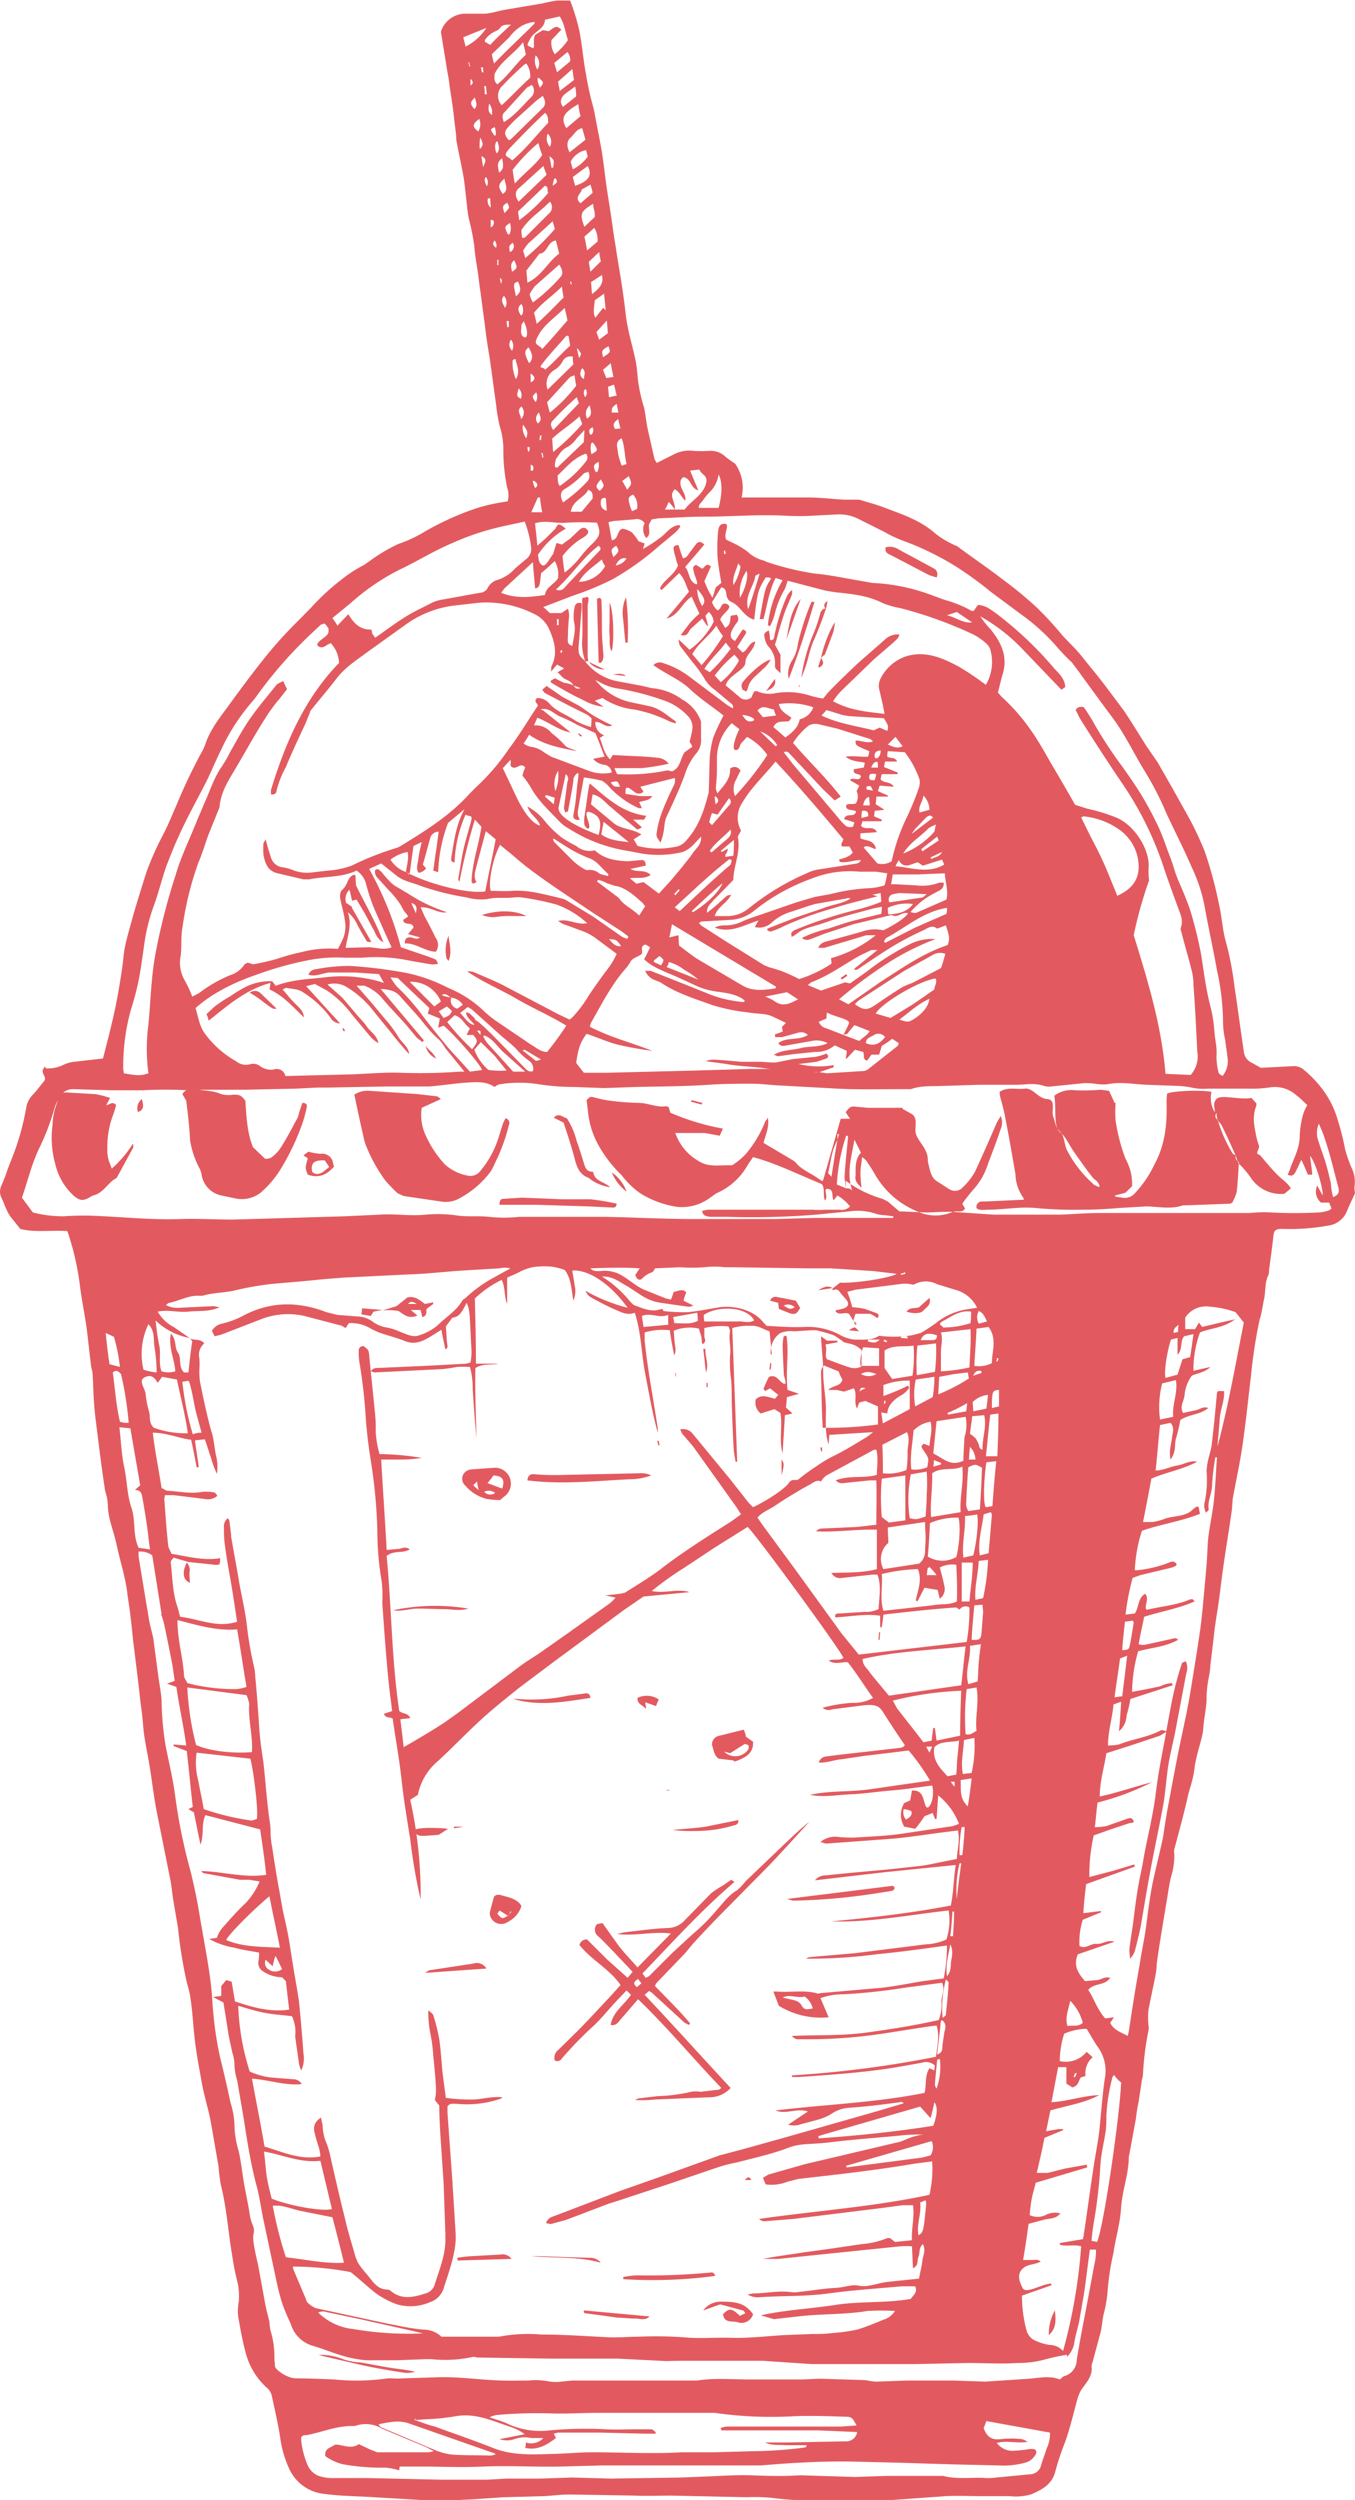 <svg id="a08f33da-d9dd-4cbf-b3c7-1de1ba17a22b" data-name="—ÎÓÈ_1" xmlns="http://www.w3.org/2000/svg" viewBox="0 0 247.4 456.3"><title>coffee</title><path d="M21,237.8c-3-.2-6,.3-8.6-.4l-1.6-2a5.7,5.7,0,0,1-.8-1.3c-.4-.8-.6-1.5-1-2.3a2.7,2.7,0,0,1-.3-1.2,3.6,3.6,0,0,1,.2-1,28.5,28.5,0,0,0,1.2-3.1l.9-2.3a46.2,46.2,0,0,0,2.5-9,4.3,4.3,0,0,1,1.2-2.3c.7-.7,1.3-1.6,2-2.4s-.6-1.5-.1-2.3.3-.2.5-.1a6.4,6.4,0,0,0,3.3-.7,6.1,6.1,0,0,1,1.8-.5l5.3-.6c.7-2.7,1.4-5.4,2-8.1s1-5.1,1.4-7.7.3-3,.6-4.5.9-3.6,1.4-5.4,1.7-5.7,2.6-8.5a57.1,57.1,0,0,1,3-6.7c.9-1.7,1.6-3.5,2.4-5.3a103.3,103.3,0,0,1,4.5-9.5,8.9,8.9,0,0,0,.8-1.7c.9-2.7,2.7-4.9,4.3-7.1s5.1-7,7.9-10.3,4.7-5,7.1-7.5a42.7,42.7,0,0,1,5.4-5,24.4,24.4,0,0,1,4.3-2.8l1-.7a31,31,0,0,1,5.2-3.1,24.8,24.8,0,0,0,4.4-2,51.1,51.1,0,0,1,9.8-4.5,31,31,0,0,1,4.6-1.1l1.2-.2a4.2,4.2,0,0,0-.1-2.5,33.3,33.3,0,0,1-.7-7,13.4,13.4,0,0,0-.6-4,27.9,27.9,0,0,1-.7-4l-1.2-8.7c-.3-1.8-.6-3.6-.8-5.4l-.9-6.8c-.2-1.2-.3-2.4-.5-3.7s-.5-3-.6-4.5a44.2,44.2,0,0,0-1-5c-.2-1-.3-2-.4-2.9s-.3-2.9-.5-4.3-.9-4.5-1.3-6.7A4.1,4.1,0,0,1,92,38c-.1-1.1-.3-2.3-.4-3.4s-.5-3.8-.8-5.7a23.4,23.4,0,0,0-.4-2.6l-1.2-7.4a4.7,4.7,0,0,1,4.7-3.3h3.4c1.2-.1,2.4-.5,3.5-.7l6.5-1.1c1.1-.2,2.1-.5,3.2-.6h2.3a39.8,39.8,0,0,1,1.7,5.6c.5,2.6.7,5.3,1.2,7.9a56.1,56.1,0,0,0,1.3,5.9c.1.3.1.5.2.8.4,2.3.9,4.6,1.3,6.9s.7,5.3,1.1,7.9.7,4.4,1,6.6.5,3.1.7,4.6c.6,3.6,1.2,7.1,1.6,10.7s1.3,6,1.9,9.1a21.3,21.3,0,0,1,.3,2.5,28.5,28.5,0,0,0,1.2,5.8c.3,1.4.4,2.8.7,4.1l1.2,5.3.4.7,3-1.5a6.2,6.2,0,0,1,3.8-.7,24.3,24.3,0,0,0,2.7,0,3.9,3.9,0,0,1,3.1,1.1,15.6,15.6,0,0,0,1.7,1.2,7.6,7.6,0,0,1,1.2,6.2h12.2c2.2,0,4.4.3,6.6.4h2.7c1.6.5,3.2.9,4.7,1.5,3.2,1.2,6.5,2.3,9.2,4.7a16.1,16.1,0,0,0,3.3,2c.3.2.6.2.8.4,2.7,2,5.5,3.9,8.1,5.9a73.7,73.7,0,0,1,6.1,5,61.5,61.5,0,0,1,4.9,5.3c1.2,1.3,2.5,2.5,3.6,3.9s2.7,3.3,4,5l3.6,4.8c1.4,2.1,2.7,4.2,4,6.3l2.2,3.2,2.4,4.2,2.8,5a57.9,57.9,0,0,1,3.4,7.1,76.8,76.8,0,0,1,2.6,9.7c.5,2.2.6,4.5,1.2,6.6a57.9,57.9,0,0,1,1.6,8.3c.6,3.9,1.1,7.9,1.7,11.8a2.5,2.5,0,0,0,1.5,2.1l1.6.9,5.8-.3a2.7,2.7,0,0,1,2.1.7,20,20,0,0,1,4.3,4.9,17.2,17.2,0,0,1,1.9,4.4,43.9,43.9,0,0,1,1.3,5.2,30.1,30.1,0,0,0,1.1,3.2,5.8,5.8,0,0,1,.6,3.6,4.5,4.5,0,0,0,.1,1.2h0c-.5,1.1-1,2.1-1.4,3.1a4.3,4.3,0,0,1-3.5,2.8,39.6,39.6,0,0,1-8.4.6c-1.1,0-1.5.2-1.6,1.3s-.5,4.1-.8,6.2a2.5,2.5,0,0,1-.1.9c-.7,1.4-.5,3-.8,4.4s-.4,2.5-.8,3.7a90,90,0,0,0-1.6,10.4c-.5,4.1-.9,8.2-1.5,12.3s-1.2,6.6-1.8,9.9c-.1.8-.1,1.6-.2,2.3-.5,3.6-1.1,7.1-1.6,10.7-.3,2-.5,4-.8,6.1s-.7,4.2-.9,6.4l-.6,5a16,16,0,0,1-.3,2.3,19.9,19.9,0,0,0-.4,4.2c-.1,1.7-.5,3.4-.6,5.1s-1.3,4.7-1.6,7.2-.9,3.6-1.3,5.5-1.5,6-2.3,9a2.1,2.1,0,0,0-.1,1.1,12.4,12.4,0,0,1-.6,4.3c-.4,1.7-.6,3.4-.9,5.1-.6,3.6-1.2,7.1-1.7,10.7a12.3,12.3,0,0,1-.2,2c-.4,2.1-.9,4.3-1.3,6.4a14,14,0,0,0,0,2.9,2.7,2.7,0,0,1,0,.9,52,52,0,0,0-1,7.8,5,5,0,0,1-.2,1.2l-.6,4a28.7,28.7,0,0,0-.5,3.1l-1.2,6.5c0,.2-.1.3-.1.5,0,3.1-1.2,6.1-1.4,9.2s-1,5.5-1.4,8.3a47.2,47.2,0,0,0-1.1,7.4,23.2,23.2,0,0,1-.7,3.8c-.2,1-.3,2.1-.5,3.1l-1.5,5.6a2.4,2.4,0,0,0-.2.8c.2,1.6-.7,2.7-1.6,3.9a6.1,6.1,0,0,0-.9,1.8c-.8,2.8-1.4,5.6-2.4,8.3a50.5,50.5,0,0,0-1.8,5.5c-.7,2.2-2.5,3.1-4.4,3.9a10.3,10.3,0,0,1-3.9.3h-5.3c-2.1,0-4.2-.1-6.3,0l-11.1.8H157.9a59.2,59.2,0,0,1-8.4-.5,33.8,33.8,0,0,0-4.5-.1l-13.7-.3c-2.2,0-4.5.1-6.7,0l-11.8-.2c-1.6,0-3.1.2-4.7.3l-7.4.2-6,.4c-2.5.1-5,.3-7.5.2L77,468.9c-3-.2-6.1-.2-9-.6a7.9,7.9,0,0,1-6.5-4.6,19.8,19.8,0,0,1-1.6-5.4c-.4-2.7-1-5.3-1.6-8a2.6,2.6,0,0,0-.9-1.4,13,13,0,0,1-3.8-6.2c-.6-2.2-1-4.4-1.4-6.7a8.8,8.8,0,0,1,.1-2.8,12,12,0,0,0-.3-3.8c-.5-1.9-.8-3.9-1.1-5.8-.6-3.9-.9-7.9-1.9-11.8a33.1,33.1,0,0,1-.4-3.3l-1.5-8.6c-.5-2.3-1.2-4.6-1.6-6.9s-.9-4.8-1.2-7.3-.4-4.7-.7-7-.5-2.6-.8-3.8a85,85,0,0,1-1.6-9.9l-.9-5.3c-.2-1.3-.3-2.7-.6-4l-2.4-12c-.5-2.6-.8-5.2-1.2-7.7s-.7-3.8-1-5.7-.3-3.1-.5-4.6-.3-2.2-.4-3.3l-.3-2.6-.9-7.3c-.2-2-.4-4-.7-6.1s-.3-2-.4-2.9c-.4-2.8-1.3-5.6-1.9-8.4s-1.5-4.6-1.6-7-.5-2.3-.6-3.5c-.6-4-1.1-8.1-1.6-12.1s-.4-5.7-.6-8.6c0-.6-.3-1.2-.3-1.8-.3-2.2-.5-4.5-.8-6.7s-.9-5.1-1.2-7.6a49.9,49.9,0,0,0-2.3-10Zm70.1-42.6a1.5,1.5,0,0,0,1.1,2l1-.7a2.8,2.8,0,0,0-2.1-1.3c-.5-.2-.8-.8-1.5-.6s1,.5,1.5.6Zm70.5,25.9.3-1h-.3v1.1c-1.1,1.9-1.2,4-1.7,6l.6.7c.4-2.4.7-4.6,1.1-6.7Zm1.1-19.1c.3-.7.7-1.3,1-2.1s-2.7-1.2-4-2a4.9,4.9,0,0,0-.1,1.1l-1.4.6a1.9,1.9,0,0,0,1.4,1.2l3.1,1.2,2.9,1.1c.7-.7,1.4-1,1.9-1.8l-2.8-1.1-1.4,1.7c-.1-.1-.4,0-.6.1ZM82.9,172.3c4.1,2.2,11.3,4,14.4,3.5.6-3.1,1.3-6.3,1.9-9.5l-1.8-1.5-1.6,6c-.2,1.1-.8,2.2-.1,3.3l-.6.3c-.1-.1-.3-.2-.3-.4.1-3.4,1.3-6.6,1.8-10l-1.2-1.3A109.3,109.3,0,0,0,92.6,174a.7.7,0,0,1-.2-.7c.3-1.5.5-3.1.8-4.6s.9-3.5,1.4-5.3,0-1.1-.9-1.6a23.5,23.5,0,0,0-2,8.7c-.8-.1-.6-.5-.6-.9.5-2.9.8-5.8,2.4-8.8l-3,2.5a28.3,28.3,0,0,0-1.8,9l-.9-.3c.2-1.2.3-2.3.5-3.5s.3-2.3.5-3.6a1.6,1.6,0,0,0-1.5,1c-.5,1.7-.9,3.4-1.4,5l.6.7a2,2,0,0,1-1.4.8c-.5-.9-.1-1.7,0-2.6s.3-1.8.6-3l-1.5.7c-.2,1.4-.4,2.8-.6,4.4s-.4.3-.7.4.6-2.4.2-3.7A7.3,7.3,0,0,0,80,170a5.5,5.5,0,0,0,2.9,2.3Zm77.8,76,1.4-1.1c2.3.2,9.1-.8,10.3-1.6l-4.2-.5-7.8-.5H156l-13.3-.2H141a15.3,15.3,0,0,0-3.7,0,33.8,33.8,0,0,1-4.5,0l-4.5.2c-.2.3-.3.6-.5.7a4.7,4.7,0,0,0-1.9,1.2c-.4.4-1,.1-1.2-.7l.8-1.2c-3.1-.2-6-.1-9,0,.5.6,1.2.5,1.8.5a6.1,6.1,0,0,1,4.1.9c1.5.9,2.7,2.1,4.4,2.7l3.5,1.4.9.2a12.1,12.1,0,0,0,.5-1.4c.8-.1,1.6-.7,2.3.1a8.8,8.8,0,0,0-.5,1.5l1.8.9a2,2,0,0,1-1,.2l-4.9-.7a8.7,8.7,0,0,1-3.5-1.3l-2.6-1.7c-1.4-.7-2.6-1.9-4.7-1.8a20.3,20.3,0,0,1,5.1,4.5c.3.3.6.7,1,.8s2.6,1.2,4.1.8.7.1,1.1.2a32.4,32.4,0,0,0,4.4.2c2-.2,3.9-.6,5.8-.9s5.9.1,8,2.8l.6.6c2.1.1,4.4.3,6.7.2a12.7,12.7,0,0,1,6.4,1.3,7.3,7.3,0,0,0,2.8,1c1.6,0,3.3.2,4.6-.7a20.7,20.7,0,0,0,6.1-.1l1.5-.4a29,29,0,0,0,2.9-1.9,12,12,0,0,1,5.4-2.4l2-.3a6.1,6.1,0,0,0-3.7-3.2l-3.6-1.1a4.4,4.4,0,0,0-4.3.1,7.2,7.2,0,0,0-1.9-.2l-8.7,1.1-1.5.4a18,18,0,0,1,.9,2.8,14.3,14.3,0,0,1,2.3.3l2.2.8c.4.2.4.5.1.9a9.1,9.1,0,0,0-1.3-.8h-2.7a10.4,10.4,0,0,0-.4,1.3,10.5,10.5,0,0,0-.8-1.3c-.8-.4-1.6.3-2.3-.3s1.4-.3,2-1.1-.8-1.7-1.3-2.5-1.1-.5-1.4-.4Zm-2.4-39.5h0l1.4.2,6.4-.4a1.9,1.9,0,0,0,1.3-.5l5.2-4.1c.1-.1.1-.3.2-.5l-1.2-.8a16.2,16.2,0,0,1-1.9,1.3c-.2.6-.3,1.1-.5,1.6h-1.4a10.5,10.5,0,0,1-.8,1.1c-.9-.3-.4-1-.7-1.6l-1.5-.4-1.5,1.6h-.2a7.8,7.8,0,0,0,.2-1.4l-2.2-1a5.2,5.2,0,0,1-3.6,1.2l-3.9.4-2.9.4-.7-.3c1.6-.9,3.3-.8,4.9-1.2s3.3-.1,4.9-.9a4.3,4.3,0,0,0-2.9-.4l-4.5.8c-.5.1-1.1.3-1.6-.4,1.6-1.2,3.7-.4,5.4-1.5a1.8,1.8,0,0,0-1.8-.4l-2.9.8h-1.2c-.1,0-.1-.3-.1-.5l1.4-.5c0-.3-.1-.6-.1-.9l.7-.7-2.3-1.1c-1.4-.7-3-.5-4.5-.8a35.6,35.6,0,0,1-6.5-1.3c-3.3-1.2-6.7-2.2-9.6-4.2l-1-.4a3,3,0,0,1-1.8-1.7h1l7.6,3,3.2,1.3a22.3,22.3,0,0,0,6.2,1.4l.2-.2-.3-.3c-1.6-1.1-3.5-1.2-5.4-1.5a12.9,12.9,0,0,1-2.8-.8l-3.7-1.7c-2.2-1-4.5-1.7-6.2-3.3.4-.7.7-1.4,1.1-2.2l-.8-.5c-1.1.2-.5,1.1-.7,1.6s-1.5.7-2,1.4a8.3,8.3,0,0,1-.8,1.2c-2.7,3-4.5,6.6-6.5,10.1a6.4,6.4,0,0,0-.2.7c3.6,1.9,7.6,2.9,11.4,4.4a61.7,61.7,0,0,1-6.2-1.1c-2-.5-3.9-1.4-5.8-2-1.1,1.5-1.5,2.5-1.9,5.3l1.4,1.8h4.4l15.9-.4,10.2-.3h3.1l8.3.4c.3.3.7.2,1.1.1Zm-42.7-74.9a9.8,9.8,0,0,0,5.6,3.5l4.8.9,1.7.4a10.9,10.9,0,0,1,5.6,2.1,7.4,7.4,0,0,1,3.4,4v3.1a3.7,3.7,0,0,1-.7,2.5,11.5,11.5,0,0,0-2.3,4.2c-1,2.7-2.2,5.2-3.4,7.8a8,8,0,0,0-.3,1.5,10.9,10.9,0,0,1-.7,3c-.7-1-.8-1.1-.7-1.8a17.7,17.7,0,0,1,.8-3.3c.6-1.7,1.4-3.4,2.2-5.1a2.1,2.1,0,0,0,.3-1.6l-6.3,1.6.6.9a1.2,1.2,0,0,1-1.7,0l-1-.7H123c0,.2-.1.4-.1.6v.5l2.6.4h2.3c-.6.9-1.6.8-2.4,1.1l.5,1.1h-.6a16.6,16.6,0,0,1-5.3-3.8,5.3,5.3,0,0,0-1.4-1.2,27.9,27.9,0,0,0-3.3-.6l-.9,5c-.1.9-.5,1.8.2,2.7-1,.2-1.3-.3-1.2-.9s.3-1.6.4-2.5.3-3.1.5-4.5-.9.1-.9.5-.1,1-.2,1.6-.5,2.7-.8,4.3l-.5.2c-.1-.4-.3-.7-.2-1.1l.6-4.5a1.1,1.1,0,0,0-.3-1.4c-.5,2.2-.9,4.1-1.3,6s4.5,4.1,7.3,5.1c.6-2.4.3-3.4-1.4-4.1s-.2,1.8-.3,2.6-.8,0-.9-.4a6.6,6.6,0,0,1,0-1.4c.3-1.8.5-3.6.8-5.4a2.5,2.5,0,0,1,.2-.7c3.2,2.8,6.1,5.4,10.3,5.9l-.4.7h-2l1.6,1.4c-.7.4-.8.5-1.1.2l-4.6-3.9c-1-.8-1.8-2-3.3-2.3l-.3,1.8,4.1,3.4c1.4,1.2,3.4,1,5.1,2.1l-1.4.9.7,1.2a15.2,15.2,0,0,0,6.7.2,3.2,3.2,0,0,0,2.2-1.2c2.2-2.4,3.2-5.3,4-8.4a1.3,1.3,0,0,0,.1-.6c.1-2.1.1-4.2.2-6.3a20.2,20.2,0,0,1,.6-3.4,37.5,37.5,0,0,1,1.9-4.1c-2-1.6-4.2-3-6.1-4.8s-4.5-2.8-6.7-4.4a1.6,1.6,0,0,1,1.7-.4,15.9,15.9,0,0,1,5,2.6l6.8,5.1,1,.6a.7.7,0,0,0-.2-.8l-3.1-2.6a6.4,6.4,0,0,1-1.8-1.9,23.5,23.5,0,0,0-2.3-3.2l-2.3-3a5.4,5.4,0,0,1-.2-1.1l2,1.9a14.3,14.3,0,0,0,4.4-5.1,2.6,2.6,0,0,0-.9-1.8l-.6.7c.2.6.3,1.2.5,1.8h-.2l-.9-1.3-2,1.8c-.5.4-.5,1.6-1.9,1.2l1.6-2.1a15.3,15.3,0,0,1,1.8-1.8c-.5-1.1-1-2.1-1.4-3.1-1.8,1.1-2.3,3.4-4.6,4l4.1-4.9c-.6-1.2-.8-2.4-1.8-3.4l-3.2,3.1-.3-.3c.7-1.6,2.6-2.4,3.3-4.2a8.4,8.4,0,0,1-.5-1.7,5.3,5.3,0,0,1-.3-1.2c-.1-.5.1-.8.9-.8a22.5,22.5,0,0,0,.8,2.4c.7-.1.9-.6,1.2-1l1.2-1.6c.4-.5.9-.5,1.5.1l-3.5,4.1c.8.9.6,2.3,1.7,3s0-1.4-.1-2-.4-1.1.4-1.4l1.1.7c.5-.2.7-1.2,1.6-.4l-1.2,2.7.6,1.4a14.6,14.6,0,0,0,.9,1.6c.3-.9.4-1.4.6-1.9l1-.8c-.3-1.8-.6-3.4-.7-4.9a32.3,32.3,0,0,1,.1-4.4c.1-.6.1-1.5,1.2-1.5s-.3,1.9.3,2.9l.8.4a15.7,15.7,0,0,1,3.1,1.8,6.5,6.5,0,0,0,2.9,1.6l.7.3a52.5,52.5,0,0,0,8.7,2.1c2.4.2,4.8.7,7.1,1.1l3.4.6a34.9,34.9,0,0,1,11,2.3l2.2.8a21,21,0,0,1,4.9,2h.4a7.6,7.6,0,0,1,.8-1.1,4.8,4.8,0,0,1,1.7.5,20.7,20.7,0,0,1,2.4,1.7,65.8,65.8,0,0,1,9.7,9.3c.9,1,2,1.9,2.1,3.5l-.7.5-7-7.3a32.9,32.9,0,0,0-7.8-6.1,14.3,14.3,0,0,0,1.9,2.4c2,2.5,3.2,5.1,2.1,8.4-.3,1-.5,2-.8,3.1l.7.8a35.3,35.3,0,0,1,5.4,6.2c1.5,2.1,2.7,4.4,4,6.6s2.7,4.6,4,6.9l2.2.7a31.7,31.7,0,0,1,5,1.5c3.6,1.3,6.6,6.1,6.2,9.5a14.8,14.8,0,0,0,.1,2.1,74.7,74.7,0,0,0-2.8,10c2.6,8.4,5.1,16.6,5.8,25.3l4.6.2a5.1,5.1,0,0,0,1.2-4.3c-.2-4.1-.4-8.2-.7-12.2a10.7,10.7,0,0,0-.3-2.5c-.6-2.4-1.3-4.7-1.9-7.1a1.1,1.1,0,0,1-.1-.8c.5-1.3-.1-2.5-.5-3.6s-1.7-4.6-2.5-7a61.2,61.2,0,0,0-7.9-16c-2.5-3.7-4.9-7.4-7.3-11.2-.4-.6-.6-1.2-.9-1.7s.7-1,1.4-.7a34.5,34.5,0,0,1,2,3.2,76.6,76.6,0,0,0,5,7.6c1.2,1.7,2.4,3.4,3.5,5.2a64.5,64.5,0,0,1,3.1,5.8c.8,1.7,1.4,3.6,2.1,5.4s.9,2.9,1.5,4.3,1.6,3.7,2.2,5.5a73.7,73.7,0,0,1,2,8.1c.5,3.2.9,6.4,1.7,9.5s.6,4.4,1,6.7a11.3,11.3,0,0,1,.1,2.6,13.5,13.5,0,0,0,.4,2.8c.1.3.5.4.7.6a4.2,4.2,0,0,0,.9-3.5c-.1-1-.3-2.1-.4-3.1a15.5,15.5,0,0,1-.4-3.7,45.2,45.2,0,0,0-1.1-9c-.7-4-1.6-7.9-2.3-11.9a29.7,29.7,0,0,0-2.4-7.1c-1.4-3.3-3.1-6.5-4.6-9.8a57.5,57.5,0,0,0-3.8-7.4c-2-3.2-3.6-6.7-5.9-9.8s-4.2-5.7-6.3-8.6l-1.2-1.6a35.7,35.7,0,0,1-2.7-2.8,37.1,37.1,0,0,0-6.2-5.7l-5.8-4.3a67.4,67.4,0,0,0-6.3-4.6,52.3,52.3,0,0,0-9.8-4.8,21.1,21.1,0,0,1-3.4-1.6l-5-2.5a7.7,7.7,0,0,0-3.7-.7l-3.9.2q-3,.2-6,0c-4.8-.2-9.5.2-14.3.2-2.8,0-5.5.2-8.3.3l-1.3.2-.5.9c-.1,1,.4,1.8-.5,2.5a2.5,2.5,0,0,1-.3-2.7,1.7,1.7,0,0,0-1.9-.7l-3.8.3-.9.2.6,3.3c1.3-.1.9-1.9,2-2.1a4.4,4.4,0,0,1,1.7.7,11.1,11.1,0,0,1,1.2,1.6l1.1.4-.3,1a25.3,25.3,0,0,0,3.2-2.1c1-.7,1.7-1.9,3-2.2s.1.9-.3,1.3l-2.9,2.4a50.8,50.8,0,0,1-8.5,6.1,53.9,53.9,0,0,1-7.5,3.1l-5.2,2,1.2,1.1h2.1l1.2-.8a3.9,3.9,0,0,1,.2,1.4c-.1,1.1-.2,2.3-.2,3.4s-.3,1.6.8,2c.2-1.5.7-2.9.3-4.4a7.6,7.6,0,0,1,.1-2.6c.1-.7.5-1,1.3-.8v.9c-.2,2.1-.3,4.2-.5,6.3s0,2.4,1.2,3.4Zm-2.2,4.4c-.3-1-1.4-1-2-1.6l-.9-.9,1.2-.7-1.3-.7-1.1,1.3c.1-.6,0-.8.1-1,1.2-2.4.5-4.7-.5-6.9a5.5,5.5,0,0,0-2.6-2.6,19.4,19.4,0,0,0-10-2.1l-4.4.5a19.1,19.1,0,0,0-8.7,3.2l-7.4,5.3c-2,1.5-4.1,2.8-5.7,4.9s-3.1,3.8-4.6,5.7c-.2.2-.2.5-.3.7s-.5,1.2-.7,1.7c-1.2,2.6-2.5,5.3-3.6,8a17.5,17.5,0,0,0-1.7,4.3c0,.4-.3.8-1,.7a2.7,2.7,0,0,1,0-.9c2.6-8.5,6.1-16.6,12.4-23.1a5.6,5.6,0,0,0-1.5-3.6c-.8.2-1.3,1.1-2.2.6s.8-1.4,1.4-2,.3-.8.4-1.3l-.7-.9-.7.2-1.6,1.5a78.5,78.5,0,0,0-10.4,11.9l-1,1.2a36.7,36.7,0,0,0-5.2,8.2c-1,2-1.8,4-2.8,6s-3.1,5.8-4.5,8.8-1.7,3.9-2.5,5.9-1.5,5-2.4,7.5a34.5,34.5,0,0,0-1.7,6.3c-.4,2.6-.7,5.2-1.2,7.7a51.8,51.8,0,0,1-1.4,5.3,38.8,38.8,0,0,0-1.4,10.7c0,.3.1.6.1.9,2.3.4,3.1.5,4.5,0a33.2,33.2,0,0,1,0-8.9c.4-4.3.5-8.7,1.3-13a116.9,116.9,0,0,1,3.7-14.4c1-3.4,2.6-6.6,3.9-9.9l1.4-3.3c1-2.2,1.7-4.5,3.1-6.5a22,22,0,0,0,1.5-2.6c1.2-2.1,2.3-4.2,3.7-6.2s3.1-4,4.7-6c.3-.4.8-.5,1.3-.8l.7,1.5-1.4,1.8a27,27,0,0,0-2.5,3.4c-1.8,2.8-3.4,5.7-5.1,8.6s-2.9,4.6-3.3,7.4v.3l-2.1,5.2c-.6,1.7-1.1,3.4-1.8,5a59.1,59.1,0,0,0-2.9,11.9c-.3,1.6-.1,3.3-.3,5a6.4,6.4,0,0,0,.7,4.5,20.9,20.9,0,0,1,1.4,3l1.2-.6a24.9,24.9,0,0,1,5.7-3.3,4.9,4.9,0,0,0,2.6-1.9c.1-.2.3-.2.6-.4l1,.3a36.4,36.4,0,0,0,4.4-1,42.7,42.7,0,0,1,4.8-1.3,19.2,19.2,0,0,1,6.3-.5c.3-.6.6-1.1.8-1.6a5.7,5.7,0,0,0,.5-3.4,24.7,24.7,0,0,0-.6-2.9c-.2-1-.7-2.2.2-3s.8-2.1,1.9-2.6h.4c0,.7.1,1.4.1,1.9,1.7,3.5,3.6,6.6,5,10.4-1.3-.7-1.4-1.7-1.9-2.5l-1.5-2.8-1.5-2.5-.8.2c-.2-.7-.3-1.3-.5-2a2.3,2.3,0,0,0-.6,2.4l1.2.8h-.2l3.6,6.3c-.4.1-.8,0-.9-.2s-1.2-2-1.7-3a6.2,6.2,0,0,0-1.7-2.2c.8,2.2,0,4.2-.4,6.5L76,186c1.4,0,2.7.6,4.2,0-1-2.1-1.9-4.2-2.8-6.2a34.5,34.5,0,0,1-1.8-5.1,4.2,4.2,0,0,0-1.8-2.7c-2.7,1.3-5.7,1-8.6,1.6H64.1l-4.7-1.1c-1.8-.4-2.3-1.8-2.6-3.4a13.3,13.3,0,0,1,0-2c0-.2.2-.4.4-.8l.4,1.5.6,1.9a2.5,2.5,0,0,0,2.1,1.7,8.3,8.3,0,0,1,2.1.6,7.3,7.3,0,0,0,3.6.3l2.6-.3a15.7,15.7,0,0,0,4.3-.9,54.2,54.2,0,0,1,8.4-3.3l.4-.2c4.6-2.8,9.1-5.6,12.7-9.6l1.2-1.2a39.7,39.7,0,0,0,6-7c1.9-2.5,3.5-5.2,5.3-7.9,0-.4-.9-.8-.1-1.4a2.9,2.9,0,0,1,2.2,1c1.3,1.5,3.1,2,4.7,3.1a12.6,12.6,0,0,0,2.9,1.2,9.7,9.7,0,0,0,.1-1.6l-.7-.6-3.2-1.6-4.6-2.4c-.2-.1-.3-.4-.5-.6l.8-.7,2.9,2,3,1.6c1,.6,1.9,1.4,3,2a29.4,29.4,0,0,0,3.1,1.6c-1.3.6-2-.8-3.1-.6a2.4,2.4,0,0,0,1.6,2.4l-.8.5c.6,1.3.7,2.8,1.9,3.9l.5-.8c2.8.2,5.4.2,8.1.5a2.9,2.9,0,0,1,2.1,1.1,45.3,45.3,0,0,1-4.9.8h-5a5.8,5.8,0,0,0,.5,1.1,35.7,35.7,0,0,0,9.2-.7l.8.2c1.6-.7,1.5-2.4,2.3-3.5l1.4-1a3.6,3.6,0,0,0-.5-.9,22.5,22.5,0,0,0,.5-2.2,2.9,2.9,0,0,0-.8-2.5,10.8,10.8,0,0,0-3.7-2.6,46.9,46.9,0,0,0-8.9-2.4,9.6,9.6,0,0,1-3.7-1.3l-.6-.3a11.3,11.3,0,0,0,6.6,4.1l3.3.7c1.9.4,3.2,1.7,4.7,2.7a.6.6,0,0,1,.1.4h-.2l-.9-.3a24.9,24.9,0,0,0-6.5-2.2,13.1,13.1,0,0,1-5.8-2.1l-1.4.5,1.6,1.1a9.6,9.6,0,0,1-2.9-.8l-1.6-.8c-1.5-.7-3-1.6-4.4-2.4s-.6-.7,0-1.2l1.6.8a6.5,6.5,0,0,1,1.8.5c.3.3.4.8,1.3.5l-1.3-.5Zm49.7,90.3a21,21,0,0,0,6.7,3.3l1,.5,2.1,1.8,4.9.2c1.7,0,3.3-.2,5-.1l7.3.5h12.3c2.4-.1,4.7-.3,7.1-.3h27.4a25.4,25.4,0,0,1,3.9-.1,82.2,82.2,0,0,0,8.6,0,7.1,7.1,0,0,0,2-.4l.4-.3c-.1-.4-.3-.7-.4-1.1h-1.5a2.6,2.6,0,0,1-.7-3.1l1,1.8c.1-1.4-1.4-6.3-2.3-7.2.1,1.1.3,2.1.4,3.4h-.8c-.4-.9-.7-1.7-1.2-2.7l-.9,1.9c-.3.6-.6,1.3-1.6.8a9.4,9.4,0,0,0,.6-1.5c.7-1.8,1.6-3.5,1.6-5.5a17.6,17.6,0,0,1,.6-3.9,7.1,7.1,0,0,1,.8-1.8c-.6-.5-1.2-1.2-1.9-1.7a5.9,5.9,0,0,0-5.1-1.5,21.7,21.7,0,0,1-3.6.2h-7.5a11.1,11.1,0,0,1-2.6-.1,15.5,15.5,0,0,0-3.1-.4l-5.5-.2c-2.4-.1-4.8-.6-7.2-.1a8.9,8.9,0,0,1-2.3-.1,14.1,14.1,0,0,0-2-.1l-5.9.6a3.2,3.2,0,0,1-1.4-.1c-1.7-.6-3.4-.2-5.1-.2h-6.8l-6.4.2c-2,.1-4.1-.1-6,.6h-2.6c-3.6,0-7.2.1-10.8-.1l-11-.6c-1.6-.1-3.1-.3-4.7-.3s-5.2,0-7.8.2c-4.5.3-9,.3-13.5.4l-5.6.2-5.3-.2a44,44,0,0,1-7.3-.6,22.9,22.9,0,0,0-6.4.1,1.9,1.9,0,0,0-1,.5c-1.6-1.1-3.4-.9-5.1-.8s-4.4.5-6.7.7H79.5l-10.8.2h-2l-3.9.2-9.3.2H46c-1,0-2.1.2-3.1.1a73,73,0,0,0-8.1,0H29l-6.7-.2c-1.6-.1-2.5.8-3.1,2.2h0a5.4,5.4,0,0,0-.5,1.1,44.4,44.4,0,0,1-2.7,7.2c-1.5,3-2.2,6.2-3.3,9.3l2,2.7a22.2,22.2,0,0,0,5.7.7,45.1,45.1,0,0,1,5.2-.1c5.4.2,10.7.8,16.2.6,3.1-.1,6.3.1,9.4.1l6.9-.2,13.5-.4,6.4-.3c2.8-.2,5.6.3,8.4,0a24.9,24.9,0,0,1,6.1.2c1.8.2,3.7,0,5.5.2a25.3,25.3,0,0,0,5.5,0h15.7c5.4.1,10.7.4,16.1.4h15.2l6.7-.2h14.6v-.3l-1.5-.2a6.8,6.8,0,0,1-1.5-.2,10.6,10.6,0,0,0-5-.5l-6.1.6a146,146,0,0,1-16.2.4h-3.1c-.6-.1-1.4-.1-1.5-1.1l1-.2h19.2a17.6,17.6,0,0,0,2.3,0H162a2.1,2.1,0,0,0,1.9-.6,8.5,8.5,0,0,0-2.3-2l-.7.9c-.4-.8.1-1.9-1-2.1s.2,1.5-.6,2.1c-.4-1.1.1-2.3-.6-3-4.2-1.7-8.1-3.7-12.5-4.9l-.9,1.3a12,12,0,0,1-5.8,5.3l-1,.7a8.7,8.7,0,0,1-6,1.8,17.4,17.4,0,0,1-6.9-2.5,15.2,15.2,0,0,1-3.4-3.3,23.4,23.4,0,0,1-3.9-4.9,15.8,15.8,0,0,1-2.2-6.3l-.3-2.5c.6-.6.6-.7,1.4-.5s1.9.5,2.9.6a43.8,43.8,0,0,0,5.2.4c1.7,0,3.3.9,5.1.6l.4.2.3,1a44.4,44.4,0,0,0,9.6,2.9l-.6,1.3-2.7-.5H132a9.5,9.5,0,0,0,4.4,5.2c1.8,1.1,3.8.6,5.7.7a1.1,1.1,0,0,0,.7-.3,12.4,12.4,0,0,0,2.1-1.8,21.5,21.5,0,0,0,3.4-5.6c.1-.4.4-.6.6-1,.3,1.7-.4,3.1-.8,4.6l5.4,3.2.4.3c1.1,1.4,2.8,2,4.2,3s.5.2.9.3l3.2-11.2h1.7l-.8-1.2c.8-1,.9-1.1,1.9-1l2.2.2h6.3v.2l1.8,1c1.2,1.1.1,2.6.8,4s1.9,2.4,2,4.1a2.8,2.8,0,0,0,.1.9c.3,1.1.4,2.3,1.4,3.1l2.5,1.6a1.9,1.9,0,0,0,2.4-.4,11.8,11.8,0,0,0,2.2-2.8c1.4-3,2.7-6,4-9l.7-1.2a2.9,2.9,0,0,1,0,2.4c-.7,2.1-1.5,4.2-2.3,6.3a12.6,12.6,0,0,1-2.4,4.4,32.5,32.5,0,0,0-2.3,2.9l.5.9c-.4.6-.8.5-1.3.5a2.5,2.5,0,0,0-1.2.2,7.8,7.8,0,0,1-6-.1,15.8,15.8,0,0,1-7.8-6.6c-.5-.9-1.1-1.8-1.7-2.7a3,3,0,0,0-.8-.7c-.1,1.1-.3,2-.3,2.9s.1,1.7.2,2.7c-.9-.9-1.2-1.3-1.1-2.1s-.3-3,1-4.3l-1.2-2.4c-.5,3.1-1.5,6.1-.4,9.3a1.2,1.2,0,0,0-1.1-.4,15.2,15.2,0,0,1-.3-2.1c.1-1.9.3-3.8.5-5.8s.1-1.2.1-1.7h-.3a33.4,33.4,0,0,0-1.7,8.9l1.7.7ZM149.5,259l-.3-2.9c-1.2-.4-2.1-1.1-3.3-1a10.2,10.2,0,0,0-3.5.4l.9,24.4H143l-.3-1.8c-.2-3-.3-6.1-.4-9.1,0-1.3,0-2.7-.1-4a22.6,22.6,0,0,1-.2-4.5c.2-1.5-.3-3,0-4.5a4.1,4.1,0,0,0-.3-.8,13.1,13.1,0,0,0-4.4.3V257c0,.4.4.8-.1,1.3s-.3-1-.5-1.4l-.4-1.3a7.6,7.6,0,0,0-4.6.4c.1.7.1,1.5.2,2.3s.3,1.4-.1,2.2c-.3-1.5-.6-3-.8-4.6a11.7,11.7,0,0,0-4.6.4v1.4c.2,2.1.5,4.2.8,6.2s1.1,6.6,1.6,9.9v.8c-1-3.6-1.6-7.2-2.3-10.8s-.7-7.4-1.9-11.1c-1.3.5-2.3,0-3.4-.5a29.6,29.6,0,0,1-3.1-1.5c-1.8-.9-2.1-1.1-2.5-2a31,31,0,0,0,7.7,3.1c-2.8-3.9-6.8-7-10.1-6.8.1.9.3,1.7.4,2.6a4.6,4.6,0,0,1-.2,2.9c-.4-2.1-.4-4.1-1.6-5.6a11.2,11.2,0,0,0-2.3-.6,14.5,14.5,0,0,0-3.6.1,9.3,9.3,0,0,0-2.6,1l-2,.9v4.8c-.6-1.4-.3-3-1-4.4a19.4,19.4,0,0,0-4.9,3.4c.1,4,.2,7.9.2,11.9h4.1c-1.3.3-2.8-.1-4.2.8-.1,4.2.1,8.5.2,12.8-.3-3-.5-6-.7-9a14.1,14.1,0,0,0-.5-4,19.2,19.2,0,0,0-2.4,0,23.6,23.6,0,0,1-2.8.4l-12.2.6-.7-.2a1.2,1.2,0,0,1,.9-.6l9.1-.4,7.4-.4.8-.2a12.3,12.3,0,0,0,.2-1.9l-.3-5.9a12.3,12.3,0,0,0-.2-1.9,5.4,5.4,0,0,0-.4-1.2c-.7,1.3-1.2,2.6-2.6,2.7l-1.2,1.6c.1.9.1,1.8.2,2.8s.3,1-.3,1.4c-.2-1.2-.5-2.3-.7-3.6L87.4,257c-1.5.9-2.9,1.6-4.7.9s-2.4-.8-3.6-1.2a12.8,12.8,0,0,1-2.7-1.1,7,7,0,0,0-4-1l-.6.9c-.4-.2-.7-.5-1-.5l-6.5-1.7a13.5,13.5,0,0,0-7.7.5l-7.5,2.9-1.2.3a9.3,9.3,0,0,1-.5-1,2.7,2.7,0,0,1,1.8-1.3,15.7,15.7,0,0,0,3.8-1.4c5-2.7,10.1-2.7,15.3-.7l2,.5,3.9.3a4.8,4.8,0,0,1,2.5.9,6,6,0,0,0,2.6,1.1,10.4,10.4,0,0,1,2.5.8c1.1.4,2.3,1.1,3.5.6a9.6,9.6,0,0,0,3.3-1.8c1.5-1.5,3.4-2.6,4.5-4.5a1,1,0,0,1,.5-.4,24.8,24.8,0,0,1,5.6-4l2.7-1.5a4.5,4.5,0,0,0-2,0l-6.7.4c-3.2.2-6.4.6-9.7.7l-12.2.6-3.7.3-4.1.4-4.7.4a55.4,55.4,0,0,0-7.1,1.2c-2,.5-4,.4-6,1h-.6c-1.9-.1-3.6.9-5.5,1.3-.2,0-.3.2-.6.4a4.2,4.2,0,0,0,2.4.5l6.3-.3,1.1.2c-2,.9-3.9.6-5.7.8s-3.7-.4-5.6,0a7.1,7.1,0,0,0,2.9,2.8l2.9,2a12,12,0,0,1-6.2-3.2c.2,1.8.4,3.2.7,4.7s-.2,3.1.4,4.6a4.3,4.3,0,0,0,2.5,0c-.1-2.2-1.3-4.3-.8-6.9,1.1,1.2.6,2.5,1.3,3.5s0,2.5,1.1,3.6h.8c.2-1.9.4-3.7.7-5.7l-.4-.5c.8.4,1.9,0,2.6.9a2.7,2.7,0,0,0-.9,2.7,13.3,13.3,0,0,1,0,2,16.2,16.2,0,0,0,.1,2.2c.5,2.5,1,4.9,1.6,7.3s.6,2,.8,3,.3,2,.5,3.1a8.2,8.2,0,0,1,.2,3.5,18.2,18.2,0,0,1-1.1-3c-.4-1.1-.7-2.2-1.1-3.3l-1.8.2c.2,1.7.5,3.3.7,4.9h-.4c-.3-1.6-.6-3.2-1-5-2.3-.3-4.5-1.3-7-1.3.4,3.5,1.1,6.8,1.6,10.1.5.2.8.5,1.1.5,2.1.1,4.1.6,6.3.2a8.3,8.3,0,0,1,2.2.1c.2,0,.4.4.6.6a2.6,2.6,0,0,1-2.3.6l-5.7-.7H38.8c0,.3-.1.5-.1.7.2,2.8.4,5.6.7,8.4,0,.5.4,1,.6,1.6,3,.5,5.9,1.3,8.9.8,0,1.2-.1,1.3-1,1.2l-4.8-.5h0l-2.7-.8-.4.5a.7.7,0,0,0-.1.6c.3,2.6.3,5.3,1.2,7.9.2.6.3,1.2.5,1.8,3.5.4,6.7,2.1,10.4.9-.4-2.4-.7-4.7-1.1-7s-.8-4.4-1.1-6.7a19.4,19.4,0,0,1-.2-3.4,1.9,1.9,0,0,1,.7-1.8c.2.3.3.4.3.6l.3,2.5a2.2,2.2,0,0,0,.1.8c.4,2.5.9,4.9,1.3,7.4s1.2,5.6,1.5,8.5a63.7,63.7,0,0,0,1.3,7.4,9.9,9.9,0,0,1,.2,1.7c.3,3,.5,5.9.7,8.9s.4,4.1.7,6.1.6,6.4,1,9.6c.1,1.2.4,2.3.4,3.6a15.3,15.3,0,0,0,.3,3c.4,2.6.8,5.3,1.3,7.9l.6,3.4c.4,1.9.9,3.9,1.2,5.8s.7,4.5,1.1,6.8.5,2.9.7,4.3c.3,3.1.6,6.3.8,9.4a5.1,5.1,0,0,1-.4,3.1,5.4,5.4,0,0,1-.4-1.2l-.6-4.2c0-.3-.1-.6-.1-.9a6.6,6.6,0,0,0-.6-3.6c-1.6-.2-3.3-.3-4.9-.6s-3.2-.8-4.9-1.3a43.8,43.8,0,0,0,2.1,12,13.2,13.2,0,0,0,4,1.1l3.9.3a1.8,1.8,0,0,1,1.6.9c-3.2.3-6-.8-9.1-1,.8,4.3,1.6,8.3,2.3,12.4,3.4,1,6.5,2.5,10.2,1.8a8.6,8.6,0,0,0-.3-1.7c-.3-.9-.6-1.9-.8-2.8s0-1.8,1.2-2.6l.3,1.4a10.9,10.9,0,0,0,.4,2.5,16,16,0,0,1,1,3.1c.9,4,1.8,7.9,2.8,11.9.5,2.2,1.2,4.3,1.8,6.5l.4,1a14.9,14.9,0,0,0,1.5,2c1.1,1.2,1.9,3,4,3a.9.9,0,0,1,.6.3c2,1.6,4.1,1.1,6.3.4a2.4,2.4,0,0,0,1.7-1.7c.9-2.9,2.1-5.7,1.9-8.8a2.2,2.2,0,0,0,0-.8l-.3-8.8-.6-8.9c-.1-1.8-.2-3.6-.2-5.3l-.8-1a9,9,0,0,0,.2-2.2c-.1-2-.3-4-.5-5.9a26,26,0,0,0-.5-3.9,20.6,20.6,0,0,1-.4-4.4c.4.4.8.6.9.9a31.5,31.5,0,0,1,1.1,4.4c.3,2,.4,4.1.6,6.1l.6,4.6a30.8,30.8,0,0,0,5.2.3c1.7-.1,3.4-.6,5.1-.4-.1.2-.2.2-.4.3a19.3,19.3,0,0,1-7.9.9c-.6,0-1.3-.2-1.7.5v1.1l.9,12.5.6,9.7V422c-.2,3.1-1.3,5.9-2.2,8.8a3.9,3.9,0,0,1-2.5,2.5,8.9,8.9,0,0,1-6,.4,16.2,16.2,0,0,1-3.7-1.9c-1.6-1.2-3-2.6-4.8-4a57.9,57.9,0,0,0-10.5-1,1.3,1.3,0,0,0,.1.6l2.2,5.2c.1.3.2.7.4.8a4.4,4.4,0,0,0,1.5,1l13,2.8c2.1.4,4.3.9,6.5,1.1a4.8,4.8,0,0,1,3.4,1.3H99.8a28.3,28.3,0,0,1,7.7-.4c4.1,0,8.2.3,12.2.5,1.8.1,3.7-.1,5.5-.1a76.3,76.3,0,0,1,8.3.1c2.9.3,5.8,0,8.8.1s6.4-.3,9.6-.5l5.2-.2a25.5,25.5,0,0,0,3.9-.2,30.3,30.3,0,0,0,4.2-.6c1.7-.5,3.3-1.2,4.8-1.8a3.7,3.7,0,0,0,2.1-1.6,41.7,41.7,0,0,0-5,0c-4.2.7-8.5.5-12.7,1l-4.4.5-2.4-.7c4.5-1,9.1-1.2,13.6-1.9s9.2-.3,13.8-1.1c.4-.7,1.3-1.1.8-2.3h-2.4c-4.5.4-9,.7-13.4,1.3s-8.5.4-12.7.7a3.6,3.6,0,0,1-2.1-.5l1-.2c2.4,0,4.8-.6,7.2-.2a7.1,7.1,0,0,0,1.4-.1c2.1-.2,4.2-.6,6.3-.7s2.9-.7,4.5-.4,3.4-.5,5.1-.7l5.8-.6c.2-1.2.5-2.2.6-3.2s.7-1.9.1-3.1c-.8.7-.5,1.6-.8,2.3s.1,1.6-1,2.1c-.1-1.4-.1-2.7-.2-4a14.7,14.7,0,0,0-2.1,0l-11.7,1.2-10.6,1.1H148c2.5-.5,5-.8,7.5-1.2l5.1-.7,5.4-.8a15.3,15.3,0,0,0,4.7-1.1h.5l.9.7,3.1-.3c-.1-2.2.5-4.2.2-6.4h-1.9l-3.7.5-16.2,2-5,.4a1.4,1.4,0,0,1-1.3-.4c10.5-1.5,20.9-2.2,31.1-4.4a21,21,0,0,0,.5-6.1l-3.1.4c-7.1,1.2-14.2,2-21.3,2.8l-2,.5a7.8,7.8,0,0,1-4,.5l-.5-1.2,1-.6,6.7-1.9,17.4-4.1,1-.4a11.5,11.5,0,0,1,1.7-.6,8,8,0,0,1,1.5-.3,31.7,31.7,0,0,0-4.4.2c-4.2.4-8.4.7-12.5,1.2s-5.4.1-8,1.1-6.1,1.8-9.2,2.6a29.9,29.9,0,0,0-3.2.8l-8.8,3-9.7,3.2-1.6.5-7.9,3-2.6.7c-.3.1-.6-.1-.9-.1s.3-.9.8-1.1l2.9-1.1,9.7-3.7,7.1-2.5,11.1-4,3.8-1,7.9-2.2,17.2-4.9,4.7-1.4c-.3-.3-.5-.3-.7-.2-3,.4-6,.8-9.1,1a6.4,6.4,0,0,0-3.5,1.2A10.4,10.4,0,0,1,158,400l-3,.8a3.8,3.8,0,0,1-2.4.1l3.6-2.4c-2-.7-4,.6-5.9-.2,9.1-1.1,18.2-1.4,27.2-3.2.4-1.5,0-3.1.9-4.5l.9.4a5.5,5.5,0,0,1,.1-.9,2.4,2.4,0,0,0-2.4-.5l-5.1.9c-5.7.9-11.5,1.3-17.3,1.7h-1.3v-.3a195.1,195.1,0,0,0,26.3-3.4c.2-1.9.7-3.8.1-5.7l-1.6.2-7.7,1.2a91.4,91.4,0,0,1-15.7,1.1,1.4,1.4,0,0,1-1.4-.6c4.7-.2,9.1,0,13.5-.6s8.9-1.3,13.3-2.3a7.8,7.8,0,0,0,.5-3.4c0-1.1.7-2.2.1-3.4l-6.8.9a106.4,106.4,0,0,1-11.2,1.2,12.3,12.3,0,0,0-4.2.7l1.5,3.5a14.7,14.7,0,0,1-9.1-2.1l-1-2.6h.6c2.4.2,4.9-.3,7.3.3a.6.6,0,0,0,.6,0l11.4-1c2.5-.3,5-.8,7.4-1.2l3.8-.5a29.1,29.1,0,0,0,.6-6c-4.4.6-8.6,1.2-12.9,1.6a90.7,90.7,0,0,1-12.8.8,1.3,1.3,0,0,1,.8-.3l8.1-.7,12.8-1.6a10.6,10.6,0,0,0,3.9-.9,11.2,11.2,0,0,0,.4-5.3c-7.1.8-14.2,2.2-21.4,2,7.3-.7,14.5-1.5,21.8-2.9.5-2.4.5-4.8.9-7.4l-12.8,1.3-12.9,1.5a2.4,2.4,0,0,1,1.9-.9l5-.5,6.6-.6,5.5-.6c1.7-.2,3.3-.6,4.9-.9l2-.4c.1-1.8.6-3.4.2-5.2l-1.6.2c-3.4.4-6.9,1-10.3,1.3l-12.2.9-1-.3a4.2,4.2,0,0,1,3.4-.9,24.4,24.4,0,0,0,2.7.1c3.1-.2,6.3-.3,9.4-.8l8.7-1.3,1.1-.4a12.3,12.3,0,0,0-3.8-5.2l-.3,4.3h-.3c-.1-.4-.3-.7-.4-1.1l-1.5.6a22.9,22.9,0,0,1-1.7,2.3l-2-.4a4.1,4.1,0,0,1,0-4.3l1.1-.5.3-1.8c2.1-.1,2,1.6,2.5,2.8s1.8-1.3,1.2-3.7c-2.5.3-4.9.7-7.4.9s-5,.6-7.5.7-4.9.6-7.4.1c3.6-.8,7.2-.5,10.8-1l11.1-1.6a38.5,38.5,0,0,0-3.9-5.5l-4,.5-4.2.5-4,.6c-1.4.1-2.7.7-4.2.6a1.5,1.5,0,0,1,1.3-1.1l2.3-.3,10.6-1.2c.5-.1,1.2,0,1.5-.6-1.2-1.7-2.3-3.4-3.4-5.1s-1.2-2.5-4.5-2.1l-5.4.7a1.6,1.6,0,0,1-1.7-.3,27.7,27.7,0,0,1,5.4-.9,6.9,6.9,0,0,0,3.8-.9c-1.6-2.2-3-4.5-4.6-6.5-1.2-.1-2.3.5-3.5-.3,1-.4,1.9.1,2.7-.5-.8-1.8-16.2-22.8-17.5-23.9l-5.9,3.7-5.9,3.9a54.5,54.5,0,0,0-5.7,4.1c2.5.5,4.7-.5,6.9.2l-8.4.8-3.5,2.4-13,9.6-6,4.5c-2.5,2-4.9,3.9-7.2,6s-5.2,5.1-7.8,7.5a10.8,10.8,0,0,0-3.7,6.2l-1.4.9a79.2,79.2,0,0,1,1.9,18.2,101.1,101.1,0,0,1-1.9-11c-.6-3.7-1.2-7.3-1.6-11s-1.1-7.4-1.6-11c-.5-.4-1.3,0-1.6-.9l1.5-.5c-.3-2.4-.6-4.6-.8-6.9-.4-4.3-.7-8.6-1-12.8a25.4,25.4,0,0,0-.1-3.9,55,55,0,0,1-.8-9.1,95.2,95.2,0,0,0-1.2-13q-.6-3.7-.9-7.5a95.5,95.5,0,0,0-1.2-10.6,12.1,12.1,0,0,1-.1-1.9.8.8,0,0,1,.9-.9c.9.7.9.7,1,1.6.3,3.3.7,6.7,1,10a28.2,28.2,0,0,1,.2,4.1,18.7,18.7,0,0,0,.7,4,49,49,0,0,1,7.7.7,23.1,23.1,0,0,1-3.7.3H78.3c.3,5.5.7,10.9,1,16.5l2.2-.2c.7-.1,1.3-.5,2,.1-1.3.8-2.9.1-4.2,1.2.9,9.4.9,19,2.3,28.3.7.6,1.6.3,2,1.3l-1.8.2c.2,1.7.4,3.2.6,5.1,2.6-1.5,5-2.9,7.3-4.4l2.4-1.7,11.3-8.5c1.3-1,2.7-1.8,4-2.7l5.4-3.8,7.3-5.2a9.3,9.3,0,0,0,1-1l-1.9-.4,2.7-.3.9-.2c2.2-1.4,4.4-2.7,6.4-4.2,4.1-3.2,8.6-6,13-8.8l1.8-1.3-.9-1.4-7.5-10.5c-.7-1-1.6-1.9-2.4-2.9l-.3-.7a2.2,2.2,0,0,1,2.2.7l7,8.5,3.3,4.2.8.8c2.9-1.4,5.8-3.4,6.5-4.4s1.3-.3,1.8-.7a39.8,39.8,0,0,1,3.3-2.4,23.3,23.3,0,0,1,3.4-2c2-1,3.9-2.2,5.9-3.4l1-.8-8,.5c0,.6-.1,1.2-.1,1.8-.7-2.1-.5-4.3-.5-6.5s-.5-4.5-.5-6.7-.3-4.3-.4-6.6l1.1.8h1.9v.3l-2.2.4c.4,1-.2,2,.3,2.7l2.7,1c1.2.4,2.3,1,3.6.3v-3c-1.1-.9-1.1-.9-3.2-1.4a16.2,16.2,0,0,0-1.9-1.3,29.9,29.9,0,0,0-3.2-.9h-.9l-3.1.2a5.1,5.1,0,0,0-2.5.3,3.8,3.8,0,0,0-1.7,2.8ZM59.1,193c3.2-1.2,6.5-1.2,9.7-1.6a24.9,24.9,0,0,1,10,1.1l-.9-1.6-4.4-.3H69.3c-1.4-.1-2.8.9-4.3.4a1.6,1.6,0,0,1,1.4-1,32.6,32.6,0,0,1,6.2-.6,85.8,85.8,0,0,1,8.7,1,29.2,29.2,0,0,1,9.2,3,20.6,20.6,0,0,1,6.4,4.1,21.1,21.1,0,0,0,2.3,1.9l6.5,4.4c.9.5,1.7,1.3,2.9,1.3a59.2,59.2,0,0,0,3.5-4.8c-3.1-1.9-6.2-3.2-9.1-4.9s-6.1-3-9-5a2.9,2.9,0,0,1,1.6.3c1.8.8,3.6,1.5,5.3,2.4l9.7,5.1,2.1,1,.5-.4a23.2,23.2,0,0,0,3-4c1.2-1.8,2.5-3.6,3.8-5.3a17.1,17.1,0,0,0,1.3-2.3l-3.9-2.9a9.4,9.4,0,0,0-2.2-1.2l-3.8-1.4-.8-.5c1.9-.5,3.4.8,5.3.4a16.5,16.5,0,0,0-5.6-3.4,48.4,48.4,0,0,0-6.4-1.3,5.6,5.6,0,0,0-1.3,0c-1.6.2-3.3-.1-4.9.3a9.8,9.8,0,0,1-3.8-.3,49.2,49.2,0,0,1-8.4-2.1c-1.4-.6-3-.8-4.3-1.8l-2.9-2.3-2.2,1A62,62,0,0,1,81.9,186l5,1.7,1.3.5c.2.1.3.5.5.8a3.5,3.5,0,0,1-1.4.1l-3.5-.6a30.4,30.4,0,0,0-9-.6H71.7a27.2,27.2,0,0,0-6.4.4A63.2,63.2,0,0,0,55,191.2a36.9,36.9,0,0,0-6.4,2.9,24.7,24.7,0,0,0-4.2,3c.5,1.6.7,3.2,1.6,4.5a18.1,18.1,0,0,0,5.8,5.2,2.8,2.8,0,0,0,2.7.5,2.1,2.1,0,0,1,1.7.4,3.3,3.3,0,0,0,2.5.6,1.6,1.6,0,0,1,2.1,1.2l11.9-.3c3-.1,6.1-.4,9.1-.3a97.3,97.3,0,0,0,10.8-.2h.9L90,204.4a9.5,9.5,0,0,0-1.2-1.6c-1.7-1.4-2.9-3.3-4.4-4.9L81.8,195c-.9-1.1-2.1-1.3-3.6-1.4l7.9,9.4-.3.3-1-.8-2-2.4c-1.5-1.7-3.1-3.3-4.5-5a8.1,8.1,0,0,0-3.1-2.1H73.8l2.8,3.2,2.5,3a22.6,22.6,0,0,1,2.3,3.1c.6,1.1,1.9,1.8,2,3.2-1.1-1.2-2.2-2.5-3.2-3.8l-3.1-3.8a17.9,17.9,0,0,0-5.2-4.7,4.3,4.3,0,0,0-3.4-.4l2.7,2.4,2.3,2.7c.7.9,1.6,1.7,2.2,2.6s1.8,1.5,2.1,3a5.7,5.7,0,0,1-1.4-1.1l-3.5-4.2a18.4,18.4,0,0,0-4.5-4.3l-2.2-1.2-1.6.4,6.2,6.8a2.1,2.1,0,0,1-1.8-1.1,18.2,18.2,0,0,0-5-4.6c-.8-.6-2.1-.6-3.1-.8l-.6.3c.8.9,1.4,1.7,2.2,2.5s1.6,1.4,1.7,2.6c-2-1.9-3.8-4-6.3-5.1.1-.4.1-.7.2-1.2-4.5,1.2-7.8,4.1-11.3,6.9a5.6,5.6,0,0,0-.4-1.2l1.5-1.4a29,29,0,0,1,2.9-1.9,26.1,26.1,0,0,1,2.8-1.7,10.1,10.1,0,0,1,4.8-1l.7.9Zm159.8,90.1q-.7,3.8-1.5,7.8h1.7a9.8,9.8,0,0,0,2.3-.6c1.7-.6,3.6-.3,5-1.6s1.1-.3,1.4.7c-3.5,1.4-7.2,1.9-10.6,3.1a26.8,26.8,0,0,0-1.3,7.2h.4a21.7,21.7,0,0,0,5.6-1.3c.5-.2,1-.5,1.5,0s-.6.8-1.5,1l-5,1.2-1.4.5a46.7,46.7,0,0,0-1.3,6.7l1.7-.2c.8-1.2.5-2.8,1.9-3.6.8,1-.2,2,.2,2.9h.2c2.5-.6,5.2-.8,7.6-1.8.3-.1.7-.3,1,.3-2.9,1.3-6.1,1.8-9.2,2.8-.3,1.6-.7,3.2-1,5a2.6,2.6,0,0,0,1.2.1l5-1.1c.4-.1.6-.2,1,.2-2.3,1.3-4.8,1.4-7.3,2.1a28.7,28.7,0,0,0-1.1,7.4l2.7-.5,2.4-.5a5.5,5.5,0,0,1,2.2-.6c0,.1.1.2.1.4l-7.7,2.5a26.4,26.4,0,0,1-.7,3,4,4,0,0,1-1.4,2.9c.2-1.9.3-3.6.4-5.4l-1.4.5c-.2,2.5-1,4.9-1,7.5a11.2,11.2,0,0,0,2-.2c2.5-1,5.3-1.3,7.7-2.6.2-.1.5.1,1.1.2l-1.3.8-5.7,1.9-4.1,1.3c-.4,2.7-1.2,5.1-1.2,7.9,3.3-.7,6.3-1.8,9.5-2.6a46.9,46.9,0,0,1-9.9,3.7c-.2,1.4-.3,2.9-.5,4.5a12.5,12.5,0,0,0,2.1-.2l3.7-1.3c.4-.1.8-.4,1.2.2s-.5.5-.8.6l-3.3,1.1-3.1,1.1a32.2,32.2,0,0,0-.8,7.6l4.2-1.1,4-1.2c0,.1.1.3.1.4l-8.9,3.2c-.2,1.8-.4,3.5-.5,5.3l3.2-.4c0,.1,0,.2.1.2l-3.4,1.4a13.2,13.2,0,0,0-.6,4.8c1.2.6,2-.5,3.1-.4s1.9-.8,3.3-.4l-6.7,2.3c-.9,2.1.1,3.5,1.3,4.9l2.3-.2c.7-.1,1.4-.7,2.3-.4-1,1.5-3,.9-4,2.2,1.1,1.7,1.7,3.7,3.1,5.2l1.6-.2-.7,1c.6,1.3,1.9,1.7,3.2,2.4a9.9,9.9,0,0,0,.3-1.5c.6-3.9,1.2-7.8,1.9-11.6.3-2.2.8-4.3,1.1-6.5s.6-4.7,1-7,1.4-6.2,2.1-9.4c0-.2.1-.4.1-.6.3-2,.6-4,1-6,.7-3.8,1.4-7.6,2.2-11.4s1.3-6,1.8-9.1,1.1-6.7,1.6-10.1.7-6.2,1-9.4.4-4.7.5-7,.8-5.2,1.1-7.8.4-5.5.6-8.2h-.3a44.3,44.3,0,0,0-.6,5.1c0,1.5-.9,2.9-.6,4.5l-.5.5a2.7,2.7,0,0,1-.2-2.1,20.4,20.4,0,0,0,.3-5.5,10,10,0,0,1,.2-1.6c.2-1,.5-1.9.7-2.9.4-3.3.7-6.5,1-9.8l.2-.3h1.1c.1,1.8-.7,3.4-.8,5.1s-.3,3.3-.4,5c2-7.5,3.3-15.1,4.8-22.6l-1.5-1.9a17.9,17.9,0,0,0-4.7-1,4.5,4.5,0,0,0-4.5,2v2.1h1.8l.7-1.2.6.8,2.9-.7,3.1-.7c-2.1,1.6-4.5,1.6-6.4,2.4a19.8,19.8,0,0,0-1.2,7l3.1-.7c-1,1-2.3,1.1-3.4,1.6a7.2,7.2,0,0,0-1.3,3.3c0,1.2-1,2.2-.3,3.5l2.3-.5c.7-.1,1.4-.8,2.3-.4-1.6,1.3-3.5,1.1-5.1,2.2a27.3,27.3,0,0,1-.8,3.4c-.3,1.1.1,2.4-1,3.8a9.2,9.2,0,0,1-.1-1.5c.1-.9.3-1.8.4-2.6s.5-1.8-.3-2.6l-1.9.4c-.3,2.8-.5,5.5-.8,8.3,1.4,0,2.6-.7,3.9-.9s2.3-1,3.7-.7c-2.9,1.5-5.7,1.9-8.4,3.1ZM203.5,442.9a36.1,36.1,0,0,0-3.8.8,18.6,18.6,0,0,1-5.2.7c-3,.2-6.1,0-9.1,0l-9.7.2H156.9L148,444H132.5c-1,0-2.1.1-3.1,0l-8-.4H109.2l-13.3-.2c-.3,0-.6-.2-.9-.1a23.7,23.7,0,0,1-7.5.4H86.4l-5.2.2H76.7a12.3,12.3,0,0,1-2.7-.2c-2.9-.4-5.6-1.7-8.4-2.5a5.9,5.9,0,0,1-3.8-3.9c-.5-1.1-1-2.2-1.4-3.3s-.7-2.3-1-3.5l-2.7-12.7c-.4-2.1-.7-4.2-1.3-6.3-1-3.9-1.6-7.8-2.2-11.7l-1.2-7a10.6,10.6,0,0,1-.5-3.1,7.1,7.1,0,0,0-.4-2c-.2-1.1-.5-2.2-.7-3.4l-.9-5.7-1.9-1,1.5-.2v-1.8l.9-1.1,1,.3.6,3.6c3.3,1.1,6.4,2,9.9,1.5-.2-1.7-.4-3.3-.6-5.2l-.7-.7a6.5,6.5,0,0,1-3.5-1.1,1.8,1.8,0,0,1-.8-1.9,7.1,7.1,0,0,0,.1-1.5c-1.5-.3-3.1-.5-4.5-.9a14,14,0,0,1-4.6-1.6l1.4-.2a5.4,5.4,0,0,1,.9-1.7c1.4-1.6,2.8-3.2,4.4-4.7a13,13,0,0,0,2.5-3.9l-1.9-.3H52.5l-6.6-1.2c-.2,0-.3-.3-.5-.4,4,.1,7.8,1.3,11.9.7-.3-2.9-.7-5.6-1.1-8.3l-10-2.6c-.8,1.8-.2,3.6-.9,5.4l-1.2-5.9-1-.6.8-.4c-.4-3.4-.7-6.8-1.1-10.2l-2.4-.9v-.3l2.3.2c-.5-3.7-1.3-7.2-1.8-10.7l-1.7-.6,1.4-.5c-.2-1.2-.3-2.3-.5-3.3s-.9-4.6-1.4-6.9a15.2,15.2,0,0,0-.6-2h.1L36.5,297a3.6,3.6,0,0,0-2.5-.7v.9l1.5,9.1c.2,1,.3,1.9.5,2.9s.5,2,.7,3l.9,6.8c.2,1.5.5,2.9.6,4.4a55.4,55.4,0,0,0,.7,8.1c.6,3.2,1.4,6.3,1.8,9.5a101.1,101.1,0,0,0,2.7,13.3q1.1,4.3,1.8,8.7c.6,3.6,1.3,7.1,1.8,10.7s.4,4.2.6,6.3a65.3,65.3,0,0,0,1.3,8.7c.7,2.7,1.3,5.5,1.9,8.2a16.1,16.1,0,0,1,.7,3.7,17.7,17.7,0,0,0,.8,5.2c.4,1.8.6,3.7.9,5.5s.8,4,1.1,6,1,2.2.7,3.5.5,4.1.9,6.1l1.2,6.6c.2,1.1.5,2.2.8,3.4a8.8,8.8,0,0,0,.2,1.6,16.1,16.1,0,0,1,.7,4.9c0,.6.1,1.1.1,1.6s2.1,2.2,3.9,2.2,4.6.1,6.9.2a40.1,40.1,0,0,0,9.8-.2h.8a13.3,13.3,0,0,0,2,0l6.4-.2c3.2-.1,6.3.3,9.5.5s4.7.1,7,.1a12.8,12.8,0,0,1,3.4.1,7.6,7.6,0,0,0,2.6.1l1.9-.2H136c3.1-.5,6.3-.2,9.4-.2h9.5c1.5,0,3-.2,4.5-.1l6.7.2c.9,0,1.7.3,2.6.3l5.6-.2h8.5l5.8.2,7.5-.5c2.1-.1,4.1-.7,6.1.1.3-.2.5-.5.8-.6a3.1,3.1,0,0,0,2.3-3c.5-3.1,1.1-6.2,1.7-9.3s1.1-6,1.7-9a10.3,10.3,0,0,0,.1-1.8h-1.1c-.4,2.8-.7,5.5-1.1,8.2l-.9,5.1c-.3,1.3-.7,2.6-.9,4a4.8,4.8,0,0,1-1.3,2.3ZM170.2,143.4c-.3-1.7-.6-2.9-.9-4.2a3,3,0,0,1,.2-2.3,8.2,8.2,0,0,1,4.6-4c3.6-1.1,6.7.3,9.7,1.9a52.5,52.5,0,0,1,4.9,3.3,8.3,8.3,0,0,0,.8-6.5,2.7,2.7,0,0,0-.9-1.2,10.7,10.7,0,0,0-2.2-1.5,75.2,75.2,0,0,0-13.3-4.8,16.8,16.8,0,0,1-3.2-.9c-2.7-1.4-5.7-1.7-8.7-2l-1.8-.3-6.9-1.8a13.1,13.1,0,0,1-.5,1.5,16.6,16.6,0,0,0-1.9,4.8,11.9,11.9,0,0,1-.8,2l-.4-.2a20.4,20.4,0,0,1,2.7-8.2l-1.3-.4c-1.2,2.4-1.5,4.9-2.2,7.5h-.7c1-5.7,1-5.7,2.1-7.4l-.4-.2h-.6c-1.4,2.3-1.5,2.6-2.1,7.7-1.9-.5-2.5-2.5-4.1-3.2s-.4-2.4-1.9-2.7l-1.7,2.7a3.3,3.3,0,0,0,1,1.5c.8-.2.6-1.7,1.8-1.1s-1,1.7-1.3,2.8l.9,1.5c1-.5.9-1.3,1-2.2l1.1-.2a1.1,1.1,0,0,1,0,1.5,7.5,7.5,0,0,0-1,1.7,1.7,1.7,0,0,0,0,1,2.2,2.2,0,0,0,.7.6l1.4-2.1c.8.2.7.6.4,1l-1.4,2.2,1,1c1-.5,1.1-1.8,2.3-2-.2,1.6-1.8,2.4-1.8,3.8s-3.1,2.3-3.6,4.2l2.5,2.1a1.6,1.6,0,0,0,2.2.1,11.7,11.7,0,0,1,.5-1.1c.2,0,.4-.1.6,0a5.6,5.6,0,0,0,3.4.3,13.5,13.5,0,0,1,6,.4,16.7,16.7,0,0,0,2.6.6l.8-1c1.8-1.9,3.7-3.7,5.6-5.5l4.8-4.2a3.4,3.4,0,0,1,2.7-1c-.1.7-.6,1-1,1.4l-3.7,3.2-6,5.8a14.1,14.1,0,0,0-1.4,1.8c3.2,1.7,6.1,1.9,9.4,2.3Zm-9,164.9c-.1-.7.3-.7.7-.7l4.7-.3a5.1,5.1,0,0,0,2.5-.5c.2-2.7.5-4.4-.2-6.3H168l-5.5.6a1.8,1.8,0,0,1-2-.9c3-.1,5.7,0,8.3-.7v-7.2c-3.8-.1-7.5.5-11.1.3a1.4,1.4,0,0,1,.9-.5l6.6-.3,3.5-.4c0-2.8.1-5.5,0-8.1h-1.2l-4.8.5a1.5,1.5,0,0,1-1.4-.5c2.5-1,5.1-.3,7.5-1,0-1.6.3-3.1-.1-4.6h-.4l-8.7,4.7a3.6,3.6,0,0,0-1,1.1c-.8-.4-1.5.3-2.1.6s-3.9,2.2-5.8,3.5-2.6,1.3-3.7,2.5l.9,1.3,6.1,8.3,8.4,11.6,3.1,3.8,19.7-2.3a34.8,34.8,0,0,0,.5-6.3,1.3,1.3,0,0,0-1.8.4c-.3-.2-.5-.4-.7-.4-4.4.3-8.8.8-13.2,1.3-.1.9-.2,1.6-.3,2.3h-.3V308c-2.9-.4-5.5.2-8.2.3Zm39.5,88.5c3.1-.2,5.8-1.2,8.7-1.3-2.8,1.5-5.9,1.9-8.9,2.8-.3,1.3-.5,2.4-.8,3.8l2.3-.4h.8v.2l-3.4,1.4c-.4,2.1-.9,4.2-1.4,6.4h2l3.2-.8,3.9-.7a1.8,1.8,0,0,1,.1.5l-9.4,2.8c-.2.9-.5,1.8-.7,2.8s-.3,2.1-.4,3.1a3.4,3.4,0,0,0,3.1-.1,3.6,3.6,0,0,1,2.5-.2c-.8,1-1.9.9-2.8,1.1l-3,.8c-.3,2.2-.6,4.3-1,6.6h1.7c.5,0,1-.2,1.5.3-1.1.6-2.5.4-3.4,1.4s-.5,2.2.1,3.4,3.4-.7,5.2-.8c0,.1.1.2.1.3l-5.4,1.9a23.9,23.9,0,0,0,.9,6.6,3,3,0,0,0,1.1,1.4,9.6,9.6,0,0,0,3,1,3.4,3.4,0,0,1,2.5,1.1,98,98,0,0,0,3.3-19.1c-1.4-.4-2.7.1-3.9-.3v-.3l4.2-.7a4.4,4.4,0,0,0,.2-1c.6-3.9,1.1-7.8,1.7-11.7.3-2.1.7-4.1,1-6.2s.6-6.9,1.1-10.3a7.4,7.4,0,0,0-1.2-5.8c-.8-1.1-1.4-2.3-2.1-3.4a10.7,10.7,0,0,0-4.1.9,16.4,16.4,0,0,0-.8,5,4.9,4.9,0,0,0,4.9-1.7l1.1,1a3.8,3.8,0,0,0-1.3,3.4l-.9.3c-.4.7-.4,1.5-1.5,1.8l-1.1-.7v-3h-1.5l-1.2,6.3ZM84.5,454.5c0,.1-.1.2-.1.3l2.6.9,1.1.3c3.5,1.3,7.1,2.5,10.6,3.9s7.1,1.2,10.7,1.1,5-.3,7.5-.3c5.4,0,10.9.3,16.3,0h5.5l7.4-.2a79.1,79.1,0,0,0,9.7-.7l.2-.4h-3.8c-1.3-.1-2.6.1-3.8-.5h4l10.7-.2a2,2,0,0,0,2.1-1.7l-7-.3H140.5c-.1,0-.1-.1-.2-.3s.8-.4,1.2-.4h20.8l2.8-.2c-.8-1.4-.8-1.6-2.2-1.6-3-.1-6-.2-9-.1a72.4,72.4,0,0,1-14.7-.6H117.9c-2.9,0-5.8.2-8.6.1a82.9,82.9,0,0,0-10,.3,5.4,5.4,0,0,0-1.2.4c1.3.5,2.3.7,3.3,1.2a14.2,14.2,0,0,0,7.6,1.2,72,72,0,0,1,10.4-.2c1.8.1,3.7,0,5.5,0h2.7c.3,0,.5.3.8.5v.3h-2.1l-8-.2h-7.7l-.8.2a5.9,5.9,0,0,1,.4.8c-1.6,1.2-3.3,2.3-5.6,1.8a3.8,3.8,0,0,0,.1-1,3,3,0,0,0,3.2-.8h-2.2a5.4,5.4,0,0,0-3.1.2,4.2,4.2,0,0,1-2.7,0l4.6-.9a8.5,8.5,0,0,0-2.5-1.3c-3.3-1.1-6.4-2.6-10-2s-5.1.5-7.4.7Zm-20.8,4a14.9,14.9,0,0,0,1.2,4.6,3.6,3.6,0,0,0,2.7,2.1,7.8,7.8,0,0,0,2.2.2h6.1l13.5.3h8.3l3.4-.2h6.1l6-.2,7.1.2,12.8-.2,4.8-.2c2.7-.1,5.3-.3,8-.2s5.8.2,8.7,0h.5l9.7.3,5.9-.2h10.2c2.6.7,5.3.2,7.9.4h.8l3.1-.3,4.2-.4a2.1,2.1,0,0,0,1.9-1.7c.3-1,.7-2,1-3a6.1,6.1,0,0,0,.6-2.9l-11.6-2.1-.5,1.3c.6,1.6,1.5,2.2,3.1,2a17,17,0,0,1,3.9,0,2.9,2.9,0,0,1,1,.5c-2,.3-3.8-.3-5.6.2a3.6,3.6,0,0,0,3.3,1.4,24.8,24.8,0,0,0,2.7-.3c.5,0,1-.1,1.2.4s-.8,1.7-1.7,2a14.9,14.9,0,0,1-5.1.6l-8.5-.2-9.7-.3-8.3-.2c-4.5-.1-8.9.1-13.3.4l-3.8.3h-29l-7.4.2c-4.7.1-9.4-.2-14.1,0s-7.4,0-11.1,0H81.7a2.6,2.6,0,0,0-.1.7,12.3,12.3,0,0,0-2.5-.5,40,40,0,0,1-7.7-.6,9.1,9.1,0,0,1-3.3-1.5c-.2-1.4.9-1.5,1.6-2s3,1,4.5-.2l2.1,1,1.3.5H87l.9-.2-1.3-.7-8.1-3.4a5.8,5.8,0,0,0-5-.5h-.6c-2.9,0-5.6,1.2-8.4,1.7-.4-.1-.5.1-.8.3ZM162,170.4c0-.2-.1-.3-.1-.4s1.8-.3,2.5-1.3l-.6-1.1h-1.4c0-.2-.1-.3-.1-.4l.4-.9c-4-4.8-8-9.5-12.4-14.2-2.1,2.6-4.4,4.7-6,7.4a4.9,4.9,0,0,0-.3,5.2l-.6,1.1c.6,2.8-.8,5.4-.8,7.9l-3.7,3.8c-.5.6-1.2,1.1-1.1,2.2l1.5-1.2,2-1.8c.2-.2.5-.2.9-.3-.8,1.6-2.5,2.2-3,3.9h2.6a6.2,6.2,0,0,0,3.6-1.4,45.6,45.6,0,0,1,10.8-6.5,7,7,0,0,1,1.9-.6l6.5-1c.4-.1.9,0,1.3-.7-1.2-.1-2.5.6-3.9.3Zm8.7,2.1-2.1-.3h-3a18.7,18.7,0,0,0-8.8,1.3,36.3,36.3,0,0,0-10.5,5.9A7.4,7.4,0,0,1,142,181l-5.3.3-.4.3c.3.2.4.5.7.6l4.2,2.7,6.9,4.3a7.6,7.6,0,0,0,1.6.6l1.6.5a31.1,31.1,0,0,1,3.3,1.5,22.8,22.8,0,0,0,5.9-2.8,3.1,3.1,0,0,0-.1-1,22.8,22.8,0,0,0,8.2-4.2h-1.7l-7.7,2.3h-1.1c.5-1.1,1.4-1.1,2-1.3l5.8-1.6a7.2,7.2,0,0,1,4.1-.3c2.2-1.1,3.9-2.2,4.5-3.1-1.1-.4-1.9,1-3,.3l-7,1.7-5.2,1.7-2.3.9c-.6.2-1.1.5-1.9-.1a23,23,0,0,1,4.8-1.7c1.6-.5,3.2-1.1,4.8-1.5s3.2-.8,4.9-1.2a5.7,5.7,0,0,0,.1-1.3l-1.5.3c-2.9.8-5.8,1.5-8.6,2.5s-3.8.9-5.4,2.1-.7.1-1.1.1a1.4,1.4,0,0,1,.6-.7,78.6,78.6,0,0,1,11.6-3.8,30.9,30.9,0,0,0,4.3-1.4c0-.6-.1-1.1-.1-1.6l-1.5.3.9.3c-2.7.7-5.3,1.3-7.8,2.1a62,62,0,0,0-9.4,3.4,14.5,14.5,0,0,1-2.2.9c-.2.1-.5-.1-.7-.2v-.3l5.1-2,5-1.7c1.7-.7,3.5-.8,5.1-1.8a1.1,1.1,0,0,0-.8,0l-5.7,1-1.3.4-3,1a9.2,9.2,0,0,0-3.5,1.9,3.3,3.3,0,0,1-3.2.9l.7-1.2c-2.8.9-5.2,2.4-8,1.3a3.9,3.9,0,0,1,1.8-.4,7.1,7.1,0,0,0,3.2-.7c1.3-.6,2.7-1,4.1-1.5l5.8-2,3.4-1,2.8-.5a35.8,35.8,0,0,1,7.3-1.1,11.9,11.9,0,0,0,2.6-.5,12.5,12.5,0,0,0,.5-2.4ZM72.3,125.2c1,1.7,2.2,2.9,4.2,2.8.1.3.1.6.2.8l.5.7,1.7-1.2c1.4-1,2.8-2,4.3-2.9s2.7-1.4,4-2.1a7.3,7.3,0,0,1,2.5-.8l6.6-1.2a1.7,1.7,0,0,0,1.4-.8,2.9,2.9,0,0,1,2-1.6,7.4,7.4,0,0,0,3.1-2.1l1.9-1.6a2.4,2.4,0,0,0,1-1.9,19.1,19.1,0,0,0-1.2-5l-3.7.8a47.9,47.9,0,0,0-9.7,3.2c-3.3,1.4-6.3,3.3-9.5,4.8a41.3,41.3,0,0,0-8.9,6.1l-3.3,2.7c.3.5.6.8.9,1.4l2-2.1Zm93.6,29.6c-.3-.7-1.5-.1-1.3-1.3l1.8-.3c.1-.3.1-.5.2-.8s-2.3-.1-3.5-1.2c1.5-.2,2.8.1,4.1,0a3.6,3.6,0,0,0,.2-1c-2.4-1-2.4-1-2.5-1.7s2.1.5,3.2-.1l-.5-.4-6-1.9-3.4-.8a2.7,2.7,0,0,0-1.8.2,12.8,12.8,0,0,0-2.9,3.2c2.8,3.3,6,6.3,8.7,9.8l-1.1.7-2.1-2-6-6.4c-.3-.3-.5-.7-1.2-.4l1.7,2.2,8.2,9.7a11.4,11.4,0,0,0,1.5,1.6,1.6,1.6,0,0,0,1.2.1c.1,0,.2-.5.3-.8l-1.9-.6c.4-1.2,1.6-.3,2.1-1.1s-1.5-.2-1.7-1.1,1.2-.3,1.8-.7a2.4,2.4,0,0,0,.1-2.2l.5-1-1.7-1c.4-.7,1.7.4,2-.7Zm-61.3-1.6c-.8-1-1.4.2-2.2,0s-.3-.8-.5-1.4l-1.4,1.5,2.7,5.7c1.5,2.9,2.8,4.4,4.1,4.8-.3-1.3-1.8-1.9-2.3-3.5a10.9,10.9,0,0,1,2.8,2.2,19.3,19.3,0,0,0,3.5,3.5,22,22,0,0,0,2.6,1.5,3.8,3.8,0,0,0,3.4.8c1.7,1.6,3.8,1.9,6,2l2.3-.2c.6-.1,1,.1,1,1l-2.8.6c1.2.7,2.6,0,3.7,1.1-1.2.8-2.4.4-3.8.6l1.2,1,1.3-.3,2.8,2.1,2.2-2.4,2-2.4c.7-.9,1.4-1.7,2-2.6s1.6-1.5,1.5-3l-1.6,1.7a6.2,6.2,0,0,1-1.7,1.1,19,19,0,0,1-7.5.3l-2.6-.5a27.8,27.8,0,0,1-10.8-4.1,6.7,6.7,0,0,1-1.6-1.2c-1.9-2-4-3.9-5.3-6.3a15.9,15.9,0,0,0-1.5-2.1,5.3,5.3,0,0,1,.5-1.5ZM52,310.5c-3.9.3-7.3-.8-10.9-1.7,0,3.6,1,6.8,1.2,10.1,0,.5.4.9.6,1.4a33.9,33.9,0,0,0,8.9,1.1,7.2,7.2,0,0,0,1.9-.4c-.6-3.6-1.1-7-1.7-10.5Zm119,12.1,13.2-1.9c.3-2.4.5-4.7.8-7.1-6.4.7-12.7.9-18.8,2.3,0,1.1.7,1.6,1.2,2.3s1.7,2.1,2.6,3.2l1,1.2Zm-126.5,9c2.4,1.1,6.7,1.6,10.2,1.3.2-2.9-.7-5.8-.5-8.8a6,6,0,0,0-.5-1.6l-10.8-1.4a52.2,52.2,0,0,0,1.6,10.5Zm.1,1.4a12.6,12.6,0,0,0,.3,5.1c.3,1.7.7,3.4,1,5.2a45.1,45.1,0,0,0,8.8,2.1l.9-.3c.3-1.8-.7-9.4-1.2-11L44.6,333Zm128-178.8v.2h-2.9a4.4,4.4,0,0,0-.2,1c.7.7,1.8.3,2.4,1.3l-2.6-.2-.3,1,1.8.8v.2h-2.1c0,.6-.1,1-.1,1.4l1.6,1-1.8.2c0,.4-.1.7-.1,1l1.4.6a.4.4,0,0,1-.1.3h-3.4l-.3.8c.7,1,2.3-.2,2.9,1.2l-3,.2v.9c.9.5,2.1.2,2.7,1.5s-1.4-.7-2.1.2l2.5,2.9a3.3,3.3,0,0,0,2.6-.4,35.6,35.6,0,0,1,2.9-8.3,50.5,50.5,0,0,0,2-4.9,3.3,3.3,0,0,0,.2-1.7,17.2,17.2,0,0,0-2.7-5l-3.1-.2a3.8,3.8,0,0,0-.1,1c.6.4,1.4,0,1.8.9h-2.2c-.1.4-.1.6-.2,1l2.5,1Zm-3.8,32.3h-1l-2.1,1c-3,1.7-5.7,3.7-8.9,4.9l-.6.5,2.4,1,4.4-1.5.9.2,3.1-2.2a47.7,47.7,0,0,1,7.7-4.9,8.9,8.9,0,0,1,4.8-1,47,47,0,0,0-9.2,4.7,80,80,0,0,0-8.4,6.3l1.7.9,5.9-4.1c3.9-2.5,7.7-5.2,12.2-6.7.6-1.2.1-2.3-.3-3.6l-1.6.6c-.8-.7-1.6-.2-2.3.2a59.3,59.3,0,0,0-5.6,2.9c-2.3,1.4-4.5,2.9-6.7,4.4h-.5v-.2l4.2-3.4ZM60.9,425.1c3.6.4,7.1,1.2,10.6,1-.7-2.9-1.4-5.6-2.1-8.3l-5.5-1.1c-1.8-.3-3.4-1.2-5.4-1a71.9,71.9,0,0,0,2.4,9.4Zm-4-19.3c.2,1.6.3,3.1.5,4.5s.6,2.8.9,4.1c3.2,1.3,9.3,2.4,11,1.9l-2.1-8.8c-3.7.4-6.9-1.1-10.3-1.7Zm127.3-84.1a60.7,60.7,0,0,0-12.5,1.8c.4.6.6,1.2,1,1.7l3.3,4.2,1.3,1.7,1.5-.3c.1-.9.2-1.6.3-2.3h.3l.3,2.3,4.3-.9c0-2.8.1-5.5.2-8.2Zm-8-16.3-.3-.2c.4-1.9,1.2-3.7.4-5.7a30.8,30.8,0,0,0-6.6.9c.2,2.2-.4,4.4.3,6.7l4.6-.5,4.4-.5c1.5-.3,3,0,4.4-.7.1-2.3,0-4.5-.1-6.7a4.9,4.9,0,0,0-3,.5c.3,1.2.6,2.2.8,3.3a2.2,2.2,0,0,1-.8,2.4c-.2-.7-.3-1.2-.4-1.6l-2.4-.4-1.3,2.5Zm36.5-128.8c2.4-1.1,3.8-2.6,3.9-5.1a8.3,8.3,0,0,0-3.3-6.8,13.5,13.5,0,0,0-6.8-2.6l-.4.2c.8,1.6,1.5,3.1,2.3,4.6s1.6,3.2,2.3,4.8l2,4.9ZM114,150.2c-3-.6-6-1.1-8.7-3a14,14,0,0,1-1,1.6,3,3,0,0,0,1.3.6,4.7,4.7,0,0,1,2.4,1l1.3.8,7.2,2.7a7.3,7.3,0,0,0,3.9.2,1.6,1.6,0,0,0-1.3-1.4,3.1,3.1,0,0,1-2.1-1.1l2.1-.4c-.6-1.5-1.1-2.9-1.7-4.3l-3.3-1.5a29.6,29.6,0,0,0-3.1-1.5c-1-.4-1.8-1.4-3-1.4s-.1.2-.1.3l5,4c-2.2-.4-4-1.9-6.1-2.7l-.6,1.4a3.7,3.7,0,0,1,3.2,1.4,17.9,17.9,0,0,1,2.5,2.3c.5.5,1.4.6,2.1,1Zm45.3,112.1c-.7.4-.7,1-.7,1.7.1,2.4.1,4.8.2,7.2,0,.8.1,1.6.1,2.5a68.5,68.5,0,0,0,10.1-.6v-3.3l-2.3-1-1.1.3a4.9,4.9,0,0,0-.4,1.1c-.7-1.2.1-2.5-.6-3.7l-1.8.6-1.3-.3h-1.6c.9-.9,2.3-.6,2.6-1.9a10.7,10.7,0,0,1-.7-1.5l-2.5-1Zm-36.1-77.8c.1-.2.2-.3.2-.5l-1.2-.9-5.4-3.5c-3.4-2.3-6.8-4.5-10.1-6.9s-3.7-3-5.5-4.4l-1.2-1c-1.3,2.4-2.2,6.8-1.7,8.4,1.3,0,2.6.1,3.9,0,3.1-.2,6.1.7,9.1,1.4l.6.2,5.1,3.1,5.3,3.7c.3.2.7.2.9.4Zm19.7-26.1a55.1,55.1,0,0,0,5.9-7.5,10.7,10.7,0,0,0-3.7-3.3l-1.1,1.2c-.3.4-.2,1.2-1,1.2s0-2.5.7-3.8l-1.4-1.1a9.1,9.1,0,0,0-2.7,6.7v1.7c0,1.1-.1,2.3-.2,3.4a2.6,2.6,0,0,0,.3,1c1.2-1.5,2.4-2.6,2.3-4.5a1.2,1.2,0,0,1,1.9.4c-.3.5-.5,1-.8,1.6a3.4,3.4,0,0,0-.2,3ZM43,274.7c-.5-3.4-1.3-6.5-2-9.8l-2.7-.5-.8,1.1c-.6-1-1.2-1.6-2.4-1s.1,2,.2,3.1a17,17,0,0,0,.6,3.1c.3,1-.1,2.1.9,3a16.8,16.8,0,0,0,6.2,1Zm89.7-89c1.1.8,2.3,1.8,3.6,2.6l8,4.7c1.9,1.1,4,.8,6,.5,0-.1.1-.2.1-.3l-19-11.4c-.2.9-.3,1.6-.5,2.4l1.7-.4a13.4,13.4,0,0,0,.1,1.9Zm43.8,112.8a2.8,2.8,0,0,0,1.1-2.2c0-.8.1-1.7.1-2.5s-.1-1.8-.1-2.9l-6.8,1c0,1.1.1,2,.1,2.8a3.9,3.9,0,0,0-.9,4.8l6.5-1ZM112,109.6a14.7,14.7,0,0,0-5.1,4.8c.2.5,0,1.2.7,1.8s1.5-1.3,2.1-2l.6-2,1,.3,1.5-1.1,1.7-1.6c.5-.4,1-.6,1.5.1s-1,1.4-1.6,1.8a13.8,13.8,0,0,0-3,2.9c.1,1,.2,1.9.4,3a15.5,15.5,0,0,0,2.6-2.5,22.6,22.6,0,0,1,2.5-2.8c1.4-1.4,1.5-2,.8-3.8a52.3,52.3,0,0,0-5.6,0c-1.9.2-3.7-.5-5.7.1.1,1.3.3,2.5.4,4.1l1.5-1.3,1.8-1.8c.5-1,.7-1,1.9,0ZM212.1,391.8c-.2.3-.3.4-.3.5a33.9,33.9,0,0,0-1.1,7.1,20.9,20.9,0,0,1-.1,2.5c-.3,2.2-.9,4.4-1,6.6a87.7,87.7,0,0,1-1.2,10.3,33.1,33.1,0,0,0-.4,3.3l1,.2c1.2-2.7,4.1-22.5,4.4-29.1a5.7,5.7,0,0,1-1.3-1.4Zm-54,11.2c0,.1.1.3.1.4,7-.5,14-1.2,20.9-2.3.8-2.2.8-3.5.2-4.3-.2,1-.4,1.9-.7,2.9l-1.9-2.1-17.3,5-1.3.4ZM57.9,359.2c-2.9,2.4-7.5,7-7.9,8,3.1,1.3,6.3,1.2,9.8,1.4-.6-3.2-1.3-6.2-1.9-9.4ZM36.1,295.9c-.2-1.2-.3-2.2-.4-3.1s-.6-4.2-1-6.3c-.1-.6-.2-1.3-1-1.4s-.1-.1-.2-.2l.8-.7-1.8-10.4-2-.2c.3,2.6.4,5.1.9,7.4s.5,5,1.3,7.3.2,4.9,1.3,7.3l2.1.3ZM77.8,455.6l.4.5,9.7,4.1a11.7,11.7,0,0,0,3.2.9c2.4.2,4.8.1,7.2.2l.9-.2-.2-.2-16-5.6a7.8,7.8,0,0,0-2.2-.2,20.7,20.7,0,0,0-3,.5ZM184.1,289.1c-.2-2.8.6-5.4.3-8.3-1.8.8-3.8,0-5.5,1.2.1,2.6-.4,5.2-.2,8l5.4-.9Zm-2.8-101.9a2.6,2.6,0,0,0-2.3.2l-5.2,2.9-8,5.2a4.3,4.3,0,0,0-1,.9c1.7,1.2,2.3,1.1,3.9,0s3.1-2.1,4.7-3.1a15.4,15.4,0,0,1,1.9-.8l5.2-2.7c.2-.5.5-1.5.8-2.6Zm-1.6,85.3-.6,5.9c1.8.8,3.1,2.5,5.5,1.3,0-1.2.1-2.5.2-4.3a7.1,7.1,0,0,0,.2-3.7l-5.3.8Zm-1.6,24.7a5.1,5.1,0,0,0,5.2.1c.6-2.2.8-5.9.4-7.2a12.3,12.3,0,0,0-5.2,1c-.1,2-.2,4-.4,6.1ZM80,191.5a14.2,14.2,0,0,0,1.1,1.6,43.8,43.8,0,0,1,4.1,4.5c1.7,2.3,3.5,4.5,5.3,6.7l4,4.4,2.2-.3c-.4-1.2-5.1-6.5-7-8.1l-1,.4L89,199l-2.2-.9.3-1-5.8-5.5Zm100.5,64.8c.4,1.3,0,2.4,0,3.5v3.6a32.4,32.4,0,0,0,5.2-.7c.1-2.3.3-4.6.2-7l-5.4.6Zm-73-138.6c-.3,2.6-.3,2.6-1.1,2.8-.1-1.5-.3-3-.4-4.8l-5.2,4.8-.6.8c2.7,1.1,5.3.8,8,.4.2-1.5,1.7-1.9,2.4-3.1a5.2,5.2,0,0,0-.6-3.1c-1,.9-1.7,1.6-2.5,2.2ZM174,290.6v-8.2l-4.3.6a40.9,40.9,0,0,0,0,7l1.3,1,3-.4Zm1-111c.5.1.8.2,1,.1l5.5-2.4c.4-1.6-.2-3.1-.3-4.8l-4.8.2h-4.7l-.3,1.8h.9l3.7.2a8.7,8.7,0,0,0,4.2-.5h.8a1.4,1.4,0,0,1-.7,1.4l-1.5.8a14.3,14.3,0,0,0-3.8,3.1ZM169.9,282a8.5,8.5,0,0,0,4.3-.6,17.7,17.7,0,0,0,.2-3.3c0-1.1.5-2.3-.1-3.6l-4.5,2.3c.1,1.7.1,3.4.1,5.2Zm1.4-83.1,4.1-2.5,3.9-2.7c0-.7.6-1.3.2-2-3,.4-10,4.6-10.9,6.4l2.7.8Zm.3,65.9,3.7-.6a25.3,25.3,0,0,0,.2-5.5c-1.8.3-3.6-.2-5.3.9v3.2l1.4,2ZM85.9,439l-1.2-.3-9.8-2.2-6.6-1.4a2,2,0,0,0-1.5.1,10.7,10.7,0,0,0,6.4,3,59.8,59.8,0,0,0,12.7.8Zm91.8-149.1c.1-1.4.2-2.7.2-4a29.4,29.4,0,0,0,0-4.2l-2.9.5a24,24,0,0,0-.2,8c1.2.3,1.4.2,2.9-.3Zm-2.2-15.7c-.2,2.5-.7,4.8-.4,7.1a5.6,5.6,0,0,0,2.9-.4c.3-1.6.3-1.6-.5-2.8s-.6-.9-.2-1.5l1.1.4c.1-1.5.6-2.9.2-4.4a5.5,5.5,0,0,0-3.1,1.6Zm-1-8.2.2.4a4.1,4.1,0,0,1-1.7,1.5c-1.2.8-2.2,1.7-2.3,3.2l-1.1-.2.3,2,4.9-2.6v-5.2a12.7,12.7,0,0,0-4.8.8v2a38.1,38.1,0,0,0,4.5-1.9ZM130.8,104.7a9.1,9.1,0,0,1-.7,1.4h3.6c1.2-1.6,3.1-2.5,3.8-4.4s-.7-1.8-1.1-2.9l-1.7.2,1.5,3.6c-1.5-.4-1.3-2.3-2.8-2.4l-.4.5c-.4,1.6,1.1,2.4.8,3.8-.7-.7-1-1.6-1.9-2.1-1.2,1.2.2,2.3,0,3.7a11,11,0,0,0-1.1-1.4Zm91.7,152.9c-.7,2.1-1.3,5.9-1,7l2.2-.6.9-2.8,1.4-.4c.2-1.3.4-2.6.6-4.2l-1.7.4c-.8,1-.2,2.3-1.2,3.4v-3.1l-1.2.3ZM163.2,408.4a.4.4,0,0,0,.1.3l13.8-1.8,1.5-.4a2.7,2.7,0,0,0,.2-2.6l-15.6,4.5ZM150.9,141.6c.3,1.4,1.4,1.8,2.3,2.5l-.4.6c-1,.3-2.2-.3-2.9,1.1l2.2,1.9c1.7-1.2,2.4-2.1,2.6-3.3a3.5,3.5,0,0,0,2.5-2.2,13.3,13.3,0,0,0-6.3-.6ZM179.3,332c-.4,2.4,1,3.8,2.4,5.3l1.6-.3c.1-1.1.1-2.1.2-3.1s.2-1.9.3-3.1c-1.7.4-3.3,0-4.5,1.2Zm10.5-70.1c0-2.2,1-4.4-.6-6.6l-2.2.3c-.1,2.3-.3,4.6-.4,6.8a5.3,5.3,0,0,0,3.2-.5ZM158.7,143.7c3.1,1.5,6.4,1.9,9.5,2.7l1.1-.5,1.4.6c.4-1-.2-1.5-.6-2.3l-6.5-.4-1.1-.2-2.9-.9-.9,1Zm28.9,144.9c.2-2.6.3-5.2.4-7.6-1.2-.7-1.2-.7-2.5-.1-.2,2.3-.3,4.6-.4,6.9a3,3,0,0,0,.4,1.1l2.1-.3ZM93.8,197.9c.7,0,.9.5,1.3.8s.3.6.6.7,1.9,1.6,2.7,2.4l5.9,6c.4.4.9,1.1,1.7.8a1.7,1.7,0,0,0-.6-1.8,13.7,13.7,0,0,1-2.5-2.3c-1-1-2.1-1.8-3.2-2.8l-4.9-4.4-.7-.4L92.7,198c.8.7,1.2,1.7,2.3,2.1s-1.3-1.2-1.2-2.2ZM112.4,20.4c-.5-1.4-.6-2.9-1.5-4.3l-2.7.6c-.1,1.8-1.9,2-2.7,3.5s-.5,1.1.3,1.6,0-1.7.7-2.4l1.3-.8,1.1.2c1.4-1,1.4-1,2.3-.3l-1.8,1.9A3.6,3.6,0,0,0,110,23a12,12,0,0,0,2.4-2.6Zm63.7,243.7,3.3-.6a30.5,30.5,0,0,0,.2-5.2l-3.4.4a32.7,32.7,0,0,0-.1,5.4Zm-38.8-9.8h6.2c.9-.1,1.9.4,2.9-.2-1.4-2.6-6.7-2.7-9.2-1a5.7,5.7,0,0,0,.1,1.2ZM110.2,57c-1.6.2-1.5,2.3-3,2.4l-2.4,3.1c.1.7.1,1.3.2,2.2,2.7-1.3,3.7-3.8,5.8-5.3l-.6-2.4Zm-9.9-24.7c1.8-1.6,3.4-3.4,5.2-5a3.9,3.9,0,0,0-.7-2.6l-.4.2c-1.3,1.2-2.7,2.5-3.9,3.8a2.5,2.5,0,0,0-.2,3.6Zm1.9,10.1c2.5-2.1,4.4-4.6,6.6-6.9-.1-.6.1-1.2-.6-1.8-2.1,2-4.1,4-6.1,6.1s-.7,1.6.1,2.6ZM222.9,271.7c-.2-2.4.9-4.4.5-6.7l-2.5.6a17.2,17.2,0,0,0-.4,6.6l2.4-.5Zm-105-98-.2.3,4,3c.8,1.3,2.4,1.9,3.7,3.2l1.1-1.7c-.3-.3-.4-.6-.7-.8s-2.7-2.7-4.8-2.9l-1.5-.5a5.9,5.9,0,0,0-1.6-.6ZM37.3,263.6a31.7,31.7,0,0,0-.4-4.7c-.2-1.3.1-2.9-1.1-4.1a12.5,12.5,0,0,0-.9,8.3,11.1,11.1,0,0,0,2.4.5Zm147.9,57.8a45.2,45.2,0,0,0-.2,8.2c.8.3,1.3-.2,2-.6-.3-2.6.5-5.1,0-7.9l-1.8.3ZM107.8,30.6l-1.2.9-3.1,2.8a20.8,20.8,0,0,0-2.1,2.1c-.7.8-.6,1.4.2,2.3l.4-.2,5.8-5.7c.6-.6.5-1.3,0-2.2Zm-78.5,233c.4,3,.6,6,1.3,9l.8.2h.8a63.6,63.6,0,0,0-1.4-8.9c-.4-.4-.8-.9-1.5-.3Zm155.6,26.2c.1,2.6-.6,5-.3,7.6l1.8-.4c.7-2.8,1-6.4.7-7.5a13,13,0,0,1-2.2.3ZM111.8,69.3c-1.8,1.8-3.7,3-4.8,5s0,1.5.7,2.5c1.6-1.7,3.1-3.5,4.6-5.2-.1-.7-.3-1.4-.5-2.3Zm27.7,58c-1.4,2-3.3,3.2-4.4,5.2l1.7,2a37.9,37.9,0,0,0,3.9-5.3,12.8,12.8,0,0,1-1.2-1.9ZM252.1,231.6c1.3-.5,1.1-1.3.9-2-.7-2.6-1.3-5.2-2.1-7.7s-.9-2.5-1.4-3.7a4.2,4.2,0,0,0-.1,3.1c.4,1.3.9,2.6,1.3,3.9s.7,2.6,1,3.9a11.8,11.8,0,0,0,.4,2.5ZM107,39.2a30.9,30.9,0,0,0-4.7,4.9c.1.8.2,1.5.4,2.5,1.8-2,3.7-3.3,5-5.2a18.7,18.7,0,0,1-.7-2.2Zm-2.8-18.4c-1.7,2.2-4,3.4-5.2,5.8,0,.6-.2,1.3.5,1.9,2-1.6,3.3-3.7,5.2-5.4-.1-.7-.3-1.4-.5-2.3ZM119.7,173c0-.1.1-.2.1-.3l-1.6-1.6a5.1,5.1,0,0,0-2.3-1.5,25.8,25.8,0,0,1-3.7-1.9l-2.5-1.6a1,1,0,0,0,.3.8l3.3,3.3a10.9,10.9,0,0,0,1.7,1.3c.3.2.8.5,1.1.4a2.6,2.6,0,0,1,2.1.7l1.5.4Zm59.6,91.4-3.4.5a13.4,13.4,0,0,0-.1,4.9l3.2-1.7a21.3,21.3,0,0,0,.3-3.7ZM189.9,288c.2-2.8.4-5.4.7-8.2l-1.8.2c-.5,3.2-.6,7.8-.1,8.2l1.2-.2ZM106.3,17.4v-.3a6.2,6.2,0,0,0-2.3.7,7.7,7.7,0,0,0-2.3,2.1L98.5,23c.1.5.2,1,.4,1.7,2.5-2.6,5-4.9,7.4-7.3ZM45.5,274.6l-1-3.7c-.4-1.6-.6-3.2-1-4.7s-.3-1-1.5-.9a52.6,52.6,0,0,0,1.9,9.6,3.8,3.8,0,0,1,1.6-.3Zm96.8-104.5-.4-.2c-3.5,2.7-6.7,5.8-10,8.8l.9.7c3-2.8,5.9-5.6,9.2-8.4.1,0,.2-.4.3-.9ZM106,68.3a31.7,31.7,0,0,0,5-4.6c.6-.6.4-1.4-.2-2.3l-4.4,3.9a9.7,9.7,0,0,0-1,1.5,5.8,5.8,0,0,0,.6,1.5Zm75.6,110.5c-4.3.7-7.4,3.5-10.9,5.4-.3.1-.4.4-.6.7l.2.3,5.5-2.8,5.7-2.5a3.4,3.4,0,0,0,.1-1.1Zm7.1,100.1h2.1c.1-2.6.2-5.1.2-7.8l-1.5.2c-.3,2.6-.5,5-.8,7.7ZM113.6,81.6l-.8.3-4.2,4.6a18,18,0,0,0,.5,1.9,27.7,27.7,0,0,0,4.8-4.9c-.1-.6-.2-1.1-.3-1.9Zm72.2,231.9c.2,2.4-1,4.5-.3,7l1.7-.5c.1-1.2.1-2.3.2-3.4s.2-2.1.4-3.4l-2,.3ZM96.5,203.3l-1.2,1.4a9.2,9.2,0,0,0,2.6,3.7,17.9,17.9,0,0,0,3.3.1L99,205.8l-2.5-2.5Zm87.8,95v7.1h1.4c.2-2.4.6-4.6.6-7.1ZM100.7,35.4c2.1-1.3,3.5-3.1,5.1-4.7a1.6,1.6,0,0,0,0-2.1l-.9.5-4,4.4c-.6.5-.5,1.1-.2,1.9Zm87.6,254.1c-.3,2.5-1.1,4.9-.7,7.5l1.6-.4.6-7a1.7,1.7,0,0,0-.2-.5l-1.3.4Zm-3.6,41.2c-.1,2.1-.6,4.1-.2,6.2l1.6-.2a22.5,22.5,0,0,0,.5-6.4l-1.9.4ZM180,267.6a32.5,32.5,0,0,0,5.6-2.9c-.1-.4-.1-.7-.2-1.1l-2.5.3-2.7.5c-.1,1-.1,1.9-.2,3.2ZM90.4,199.7a42.9,42.9,0,0,0,4.5,4.9c1.1-1.4,1.1-1.5.2-2.6H93.9a13.4,13.4,0,0,1,.6-1.2c-1-.7-1.4-2-2.8-2.4l-1.3,1.2ZM113.3,78.2a1.6,1.6,0,0,0-1.9.9,4.1,4.1,0,0,1-1.6,1.6,2.9,2.9,0,0,0-1.1,3.5l4.7-4.6a5.3,5.3,0,0,1-.1-1.4Zm-1.7-10.8c-.1-.6-.2-1.1-.3-2-1.8,1.8-3.7,3-5.1,4.8.2.6.3,1.2.5,2,1.8-1.6,3.3-3.2,4.9-4.8Zm28.3,38.4c.7-2.6.7-4.8,0-6.1a5.5,5.5,0,0,1-1.6,3.2,10.1,10.1,0,0,0-1.3,1.6c-.3.4-.8.7-.7,1.3ZM187.4,298c-.1,2.5-.8,4.7-.6,7.1l1.4-.3a41.9,41.9,0,0,0,.9-7l-1.7.2Zm-84-248.1,5.1-4.9-.6-1.6-4.4,4c-.7.5-.9,1.4-.1,2.5Zm12.3,46c-2.2.7-3.6,2.5-5.2,4,.1.6-.1,1.2.4,1.9a20.6,20.6,0,0,0,4.8-4.5,1.1,1.1,0,0,0,0-1.4Zm70.1,178.9a5.9,5.9,0,0,1,1.1.9l.5,1c.1.3,0,.8.7,1-.1-2.1.8-4.1.3-6.3l-2.2.2c-.1,1.2-.3,2.2-.4,3.2ZM114.5,89.1c-1.7,1.6-3.6,2.7-5,4.1.1.8.1,1.4.2,2.4a43.1,43.1,0,0,0,5.3-5.1l-.5-1.4Zm54.7,173.3v-3.2l-2.9-.2a8,8,0,0,0-.5,3.4ZM104,56.5h.5L109,52a1.5,1.5,0,0,0,.1-2.1c-1.7,1.8-3.8,3-5.2,5.2,0,.4.1.9.1,1.4Zm82.6,249.6c-.2,2.2-.4,4.3-.5,6.3,1.4.1,1.7-.1,1.8-1.2l.3-3.9c0-.4-.1-.8-.1-1.3Zm-77-252.6-4.4,4a7.1,7.1,0,0,0-1,1.4,10.4,10.4,0,0,1,.4,1.3,45.2,45.2,0,0,0,5.4-5.3c-.1-.4-.2-.8-.4-1.4Zm.4,44.8.4.2,4.9-4.7c0-.7.1-1.3.1-2.2L114,93.1a5.2,5.2,0,0,1-1.7,1.6c-1.1.5-1.5,1.4-2.1,2.2a5.9,5.9,0,0,0-.2,1.4Zm76,154.2c-2-.3-3.4.8-4.9,1.6s-.4.8-.2,1.3a16.4,16.4,0,0,0,5-.8,14.8,14.8,0,0,0,.1-2.1ZM108.2,80.6c1.6-1.3,3-3,4.6-4.4-.1-.7-.2-1.2-.3-1.8h-.4c-1.3,1.5-2.7,3-4,4.6s-.5.9.1,1.5Zm.6-32.3c-.3-.4.2-1-.6-1.3l-4.9,4.7c0,.3.1.8.2,1.6a31.6,31.6,0,0,0,5.3-5Zm7.3,50.9-.8.3a15.4,15.4,0,0,1-3.4,2.8c-.9.5-1,1.3-.4,2.5a28,28,0,0,0,4.5-3.9,1.5,1.5,0,0,0,.1-1.7ZM89.2,195.9a5.9,5.9,0,0,0-5.7-3.6l4.5,4.5,1.2-.9ZM29.5,257.1l-1.5-.7c.2,2,.4,3.8.7,5.7l1.9.5a31.5,31.5,0,0,0-1.1-5.5Zm183.7,58.7c-.3,2.4-.7,4.7-1,7.1l1.4-.2c.3-2.5.6-4.8.9-7.4l-1.3.5ZM104.6,208.7l-3.7-3.3c-1.2-1-2-2.4-3.3-3.1s-.2.8,0,1.1l4.8,5.3Zm5.6-88a1.3,1.3,0,0,0,1.7-.5l3.5-3.7,2.6-2.7c.3-.3.6-.6,0-1.1-3,2.3-5,5.5-7.8,8Zm20.5,132.4c-1.7.7-3.2-.5-4.8.2l.3,2,4.5-.4v-1.8Zm75.7,129.2a8.8,8.8,0,0,0-2.3-4c-.3,1.6-1,3-.5,4.6.9-.2,2,.2,2.8-.6ZM142.8,132.6a21.6,21.6,0,0,0-3.6,3.8l1.1,1.2a12.3,12.3,0,0,0,3.3-3.9c-.1-.4-.4-.6-.8-1.1Zm35.6,62.8c-2.2,1-3.7,2.5-5.5,3.8.7.2,1.4.5,1.9.3s3.3-1.7,3.6-4.1ZM114.3,32.1c-2.7,1.6-3.3,2.5-2.2,4.4l2.6-2.2a10.9,10.9,0,0,1-.4-2.2ZM114,85.6c-1.7,1.5-3.1,2.9-4.5,4.4a1,1,0,0,0-.2.7,3.1,3.1,0,0,0,.4.9l4.7-4.9-.4-1.1Zm58.2,85.6c3.1.3,6,1.4,8.9-.3l-.4-.9-3.5,1.1-.9-.6c-1.2.2-2.5,1.4-3.5-.4a10.9,10.9,0,0,0-.6,1.1Zm-33.9-35.4a30,30,0,0,0,3.8-4.3l-.9-1.1c-1.2,1.7-2.8,3-3.9,4.8l1,.6Zm-25.4-29.3h2l2-2.4c0-.7.1-1.3-.8-1.6-.7,1.5-2.9,1.9-3.2,4.1ZM214.1,309.1c-.2,1.8-.4,3.5-.5,5.2,1.2-.1,1.2-.1,1.4-1s.5-2.8.7-4.1l-.2-.3-1.4.2ZM118.6,115.2c-1.5,1.3-3.2,2.3-4.2,4.1a5.6,5.6,0,0,0,4.8-2.9,2.7,2.7,0,0,1-.6-1.2Zm-5.9-74.3,2.9-2.3-.6-2.1c-1.1.2-1.4,1.1-2.1,1.7s-.8,1.6-.2,2.7Zm5.8,124.5c1.5,1.1,3.3,1.2,5,1.4l-4.6-3.7c-.1.8-.3,1.5-.4,2.3ZM148.4,195a7.6,7.6,0,0,1,1.8.9c1.5,1,2.7.4,4.2-.4l-2-1.3-4,.8Zm29.5-18.7-5-.2-1.1.2a1,1,0,0,0-.7,1.5l6.1-.9.7-.6Zm8.2,161.4-2,.3c.1,1.7-.3,3.3,1.3,4.8.3-1.8.5-3.3.7-5.1ZM117.3,67.9c-.1,1.2-.4,2.3.1,3.2l1.4-1.8.5.4c-.1-.9-.2-1.8-.3-3l-1.7,1.2Zm62.3,95.7a6,6,0,0,0-1.4.7c-1.4,1.5-3.3,2.5-4.6,4.6a15,15,0,0,0,5.7-4c.1-.3.1-.7.3-1.3ZM136,252.7l-4.4.8a6.5,6.5,0,0,1,.2,1.1c2.8.1,3.1.1,4.3-.4a9.2,9.2,0,0,0-.1-1.5Zm40.4,168.4c.9-.6.9-.6,1.4-5.6a2.5,2.5,0,0,0-.1-.8l-1,.4c.3,2-.7,3.9-.3,6Zm-61-366.6,1.9-1.8a4.5,4.5,0,0,0-.1-1.2,5,5,0,0,1-.2-1.2c-2.3,1.4-2.5,1.8-1.6,4.2Zm.6-11.1-2.7,2c.1.6.3,1.1.4,1.6,2.5-.8,3.2-1.9,2.3-3.6ZM186.3,269c0,.5.1,1.1.1,1.7l2.4-.5.3-2.5a4.6,4.6,0,0,0-2.8,1.3ZM110.9,29.7l2.6-2c-.1-.6-.2-1.2-.3-2L110.6,28c.1.5.1.8.2,1.1s0,.2.1.6Zm64.5,148.4a8.1,8.1,0,0,0-4.6.7,4.9,4.9,0,0,0,.1,1.2c1.8-.1,3.4-.4,4.5-1.9ZM151.6,377.7l1.3.3c.9.2,1.7.3,2.2,1.2s1.1.6,2,.5a3.8,3.8,0,0,0-1.5-2.2c-1.3.4-2.7-.5-4,.2ZM117.8,57.2a4,4,0,0,0-.6-2.5l-1.8,1.6c.2.8.3,1.5.5,2.5l1.9-1.6ZM102,17.6c-1,0-1.6,0-2,.6a1.5,1.5,0,0,1-.6.5,4.7,4.7,0,0,0-2.1,1.6c-.1.1,0,.2-.1.4l1,.6c1.2-1.3,2.4-2.4,3.8-3.7Zm-8.7,2.3c.1.6.3,1.1.4,1.7a9.6,9.6,0,0,0,3.8-3.4l-4.2,1.7Zm22.4,20.6a4,4,0,0,0-2.8,2.1c.1.4.2.8.4,1.4a7.7,7.7,0,0,0,2.7-2.3c-.1-.5-.2-.8-.3-1.2Zm65.1,340.9c.4-.3.6-.4.6-.6.2-1.9.4-3.8.5-5.8,0-.2-.2-.3-.5-.6a20.6,20.6,0,0,0-.6,7ZM110.4,26.3l2.4-2a2.2,2.2,0,0,0-.5-1.7l-2.4,2,.5,1.7Zm11.8,66.8c-1.2.6-.8,1.5-.7,2.4s.4,1.7.7,2.6l.9-.3c-.4-1.6-.3-3.2-.9-4.7Zm-8.5-64.2c-.9.7-1.6,1.1-2.1,1.6a1.8,1.8,0,0,0-.5,1.2,1.8,1.8,0,0,0,.4.9l2.4-1.9a6.5,6.5,0,0,0-.2-1.8Zm25,134.8,3.2-3.7a.8.8,0,0,0-.1-1.2l-2.1,3-1-.3a10.9,10.9,0,0,0-.5,1.7l.5.5Zm-23.8-116c0,.7-1.5,1.4-.2,2.5l2.2-1.9a8.3,8.3,0,0,0-.4-1.5l-1.6.9Zm64.9,340.4c1.2-.4.9-1.3,1-1.9l.3-2c.1-.7.5-1.3-.1-2.1s-.6.6-.6.8-.4,3.3-.6,5.2ZM150,142.6c-1-.1-2-1-3,.2l1,1.2,2.4-.3a4.9,4.9,0,0,1-.4-1.1Zm29.7,251.7a11.7,11.7,0,0,0,.6-5.4c-.2.1-.5.1-.5.2s-.3,3-.4,4.5a1.5,1.5,0,0,0,.3.7ZM130.4,189.6l5.8,2.3a15.1,15.1,0,0,0-2.6-1.8,7.4,7.4,0,0,0-2.8-1.4,1.4,1.4,0,0,1-.4.9ZM60.2,372.5c-.4-.8-.7-1.5-1.2-2.4a4.3,4.3,0,0,0-.3,1,4.1,4.1,0,0,0-.2.9l-1.3-1.2a1.4,1.4,0,0,0,.6,1.8,2,2,0,0,0,2.4-.1ZM170.3,202.4a1.5,1.5,0,0,0-2-.4c-.6.4-1.5.5-1.5,1.5,1.6.7,2.6,0,3.5-1.1ZM118.6,63.3l-2,1.3c.1.7.1,1.3.2,2.2,1.2-1,2.2-1.8,1.8-3.5ZM135,179.4l.2.2c2.4-1.4,4.9-3.8,5.4-5.3-2.1,1.8-3.9,3.5-5.6,5.1Zm12.4-61.6c-.4.2-.8.3-.8.5-.3,1.9-2,3.5-1.3,6,.8-2.2,1.4-4.2,2.1-6.5ZM118.1,59.1l-1.9,1.8c.1.6.2,1.1.3,1.8l1.9-1.9c-.1-.5-.2-.9-.3-1.7Zm73,207.7c-.9,0-1.1.3-1.2.9s-.1,1.5-.1,2.4l1.3-.3v-3Zm-9.5,107c.9-1,.6-2.1.8-3s.3-1.9-.2-2.8c-.3,1.9-.9,3.6-.6,5.8ZM143.8,122.2c1-1.6,1.6-4,1.2-4.9a7.2,7.2,0,0,0-1.2,4.9Zm-5.5,46.2.3.3,2.2-1.9c.7-.6,1.6-1.1,1.3-2.3-1.3,1.4-2.8,2.4-3.8,3.9ZM119.5,71.6l-1.9,2.1.5,1.4,1.6-1.2c-.1-.7-.1-1.3-.2-2.3Zm58.9,89.3a3.8,3.8,0,0,0-1.1-2.6c-.1,1.2-1,1.9-.7,3.1l1.8-.5Zm-35.7,5.5-2.4,2,.2.2,1.1-.6a1.8,1.8,0,0,1-.4,1c-.1.1,0,.3-.1.5l1.5-.2a27.1,27.1,0,0,0,.1-2.9Zm41.2,185.3h.5c.2-1.5.3-2.9.4-4.4s-.2-.3-.5-.8a24.1,24.1,0,0,0-.4,5.2Zm-.5-226.9-1.8.6c1.7.4,2.9,1.5,4.6,1.3l-2.8-1.9Zm-59.1-21.4c-.6.2-.9.5-.8,1.1a8.2,8.2,0,0,0,.6,1.9l.9-.4a2.9,2.9,0,0,0-.7-2.6Zm-17,.5h-.4l-1.2,2.7h2c-.2-.9-.3-1.8-.4-2.6Zm-4.5-25.3c-.2.1-.5.2-.5.3a7.2,7.2,0,0,0,.6,3.4c.8-1.3.2-2.4-.1-3.7Zm76.9,178.2c-1.6-.5-2.4-.3-2.9.9H179c.5,0,.9-.3.7-1Zm4.5,96.4h-.3a19.8,19.8,0,0,0-.5,6.5c.2-2.1.5-4.3.8-6.5ZM120.7,81.9c-.2-.9-.3-1.6-.5-2.5l-1.4,1.2.6,1.5,1.3-.2Zm61,189.1c0,.1.1.2.1.3l3.3-.6c.1-.5.1-.8.2-1.5a30.1,30.1,0,0,1-3.6,1.8Zm7.2-16.7c-.4-.9-.7-1.6-1.5-1.9a2.4,2.4,0,0,0,0,2.3l1.5-.4ZM89.7,198.9c.7-.3,1.3-.5,1.5-1.3l-.9-.8-1.5.9.9,1.2Zm89.4-36.5c-.4-.6-.8-.5-1.3-.1l-2,2.1-.6.8h.1l3.8-2.9Zm-73.8-83c.8-.8.7-1.6-.1-2.9-.8.7-.8,1.1.1,2.9Zm-4.5-33.7c-1.2,1.1-1.2,1.5-.3,2.8,1.2-.8.4-1.8.3-2.8Zm41.8,74.2a9.3,9.3,0,0,0,1.3-3.3c0-.2-.2-.3-.4-.7-.4,1.4-1.1,2.4-.9,4ZM119.9,85.6l1.4-.3c-.2-.7-.3-1.3-.5-2l-1.1.4c.1.6.1,1.1.2,1.9ZM170.8,149c1,.4,1.7.8,2.7.3l-1.3-1.7-1.4,1.4Zm2.9,194.3a2.1,2.1,0,0,0,.4,1.9c.9-.4,1.3-1.1.9-1.6l-.7-.2ZM102.9,67.2c.9-.8,1-1.2.4-2.7-.9.3-.9.3-.4,2.7ZM136,120.6a5.9,5.9,0,0,0,.9,3.1c.7-.8.5-1.5-.9-3.1ZM104.3,71.7c-.2.5-.5.7-.4.9s-.4,1.5.4,2,.9-1.2,0-2.9Zm46,77.6.3-.2a6,6,0,0,0-3.1-2.5l2.8,2.7Zm26.6,18.8c.1.1.1.2.2.4l3-2-.3-.7-2.9,2.3ZM96.2,34.8c-1.3,1-1.3,1.4-.2,2.3a2.4,2.4,0,0,0,.2-2.3ZM123.5,100l-1.2.9.2.3c.2.4.5.8.7,1.3.9-1.1.9-1.1.3-2.5Zm62.3,177.1c-.1.8-.1,1.5-.2,2.4h1.2a3.4,3.4,0,0,0-1-2.3Zm-3.6,89.4h.5c.1-1.5.2-3,.2-4.5h-.3c-.1,1.5-.2,3-.4,4.5ZM104.1,204.8l2.4,1.9c.1.1.5-.1,1-.2l-3-1.8ZM100.4,42c-1.2.8-.7,1.6-.6,2.6,1.1-.7.7-1.6.6-2.6Zm18,58.6c-1,1.2-1,1.4-.2,2.1.9-.9.9-.9.2-2.1Zm.4-22.3c1.4-.9,1.4-.9,1-2-1.2.7-1.3.7-1,2Zm-8.7,79.2a7.3,7.3,0,0,0,.5-3.7,4.6,4.6,0,0,0-.5,3.7Zm9.2-53.5c-.8-.1-.9.3-.9.8a1.3,1.3,0,0,0,1.1,1.5c-.1-.8-.1-1.6-.2-2.3Zm9.8,83.6-1,.8v.3l1.3.6c.6-1,.6-1-.3-1.7Zm-8.4-72.8c1.1-1.1,1.1-1.1.5-2.1-1,.7-1,.7-.5,2.1Zm57.8,184.3-.4.2c-.1.4-.1.7-.2,1.3h1.8a10.1,10.1,0,0,0-1.2-1.4ZM95.4,30.9c-.9.9-.9,1.1-.1,2.1.7-.6.3-1.3.1-2.1Zm26.2,57.5-.3-1.6c-.9.7-.9.7-.9,1.6Zm-19-27.8c-.8.6-.6,1.3-.4,2.1,1-.7,1-.7.4-2.1ZM99.4,41.1c.6-.6.4-1.3.2-2s-.9.7-.2,2ZM122,91.3a10.5,10.5,0,0,1-.4-1.7c-.8.5-1.1,1-.6,1.8Zm44.3,68.8h1.2c0-.5-.1-1-.1-1.4s-1,.2-1.1,1.5ZM100.8,52c1-1,1-1,.5-1.9-.9.6-.9.6-.5,1.9Zm21.1,104.7c-.4-1.1-.4-1.1-1.7-.8.6.8.6.8,1.7.8ZM103.8,89.6a1.6,1.6,0,0,0,.1-2.3c-1,.8,0,1.6-.1,2.3Zm.4,1a3,3,0,0,0,.6,2.5c.3-1.2.3-1.2-.6-2.5Zm17.9,95.2c-.8-1.2-.9-1.2-2.2-1.3.6.7,1.1,1.4,2.2,1.3ZM106.5,23.2a3.3,3.3,0,0,0,.3,2.6,2,2,0,0,0-.3-2.6ZM116.7,96c1.2-.7,1.2-.7.5-1.8s-.8,1-.5,1.8Zm-.3-8.9a1.9,1.9,0,0,0-.5,2.4c1.1-.7.6-1.5.5-2.4Zm-9.3,1.3a1.4,1.4,0,0,0-.2,2c.8-.6.5-1.2.2-2Zm-6.2-19.1a1.8,1.8,0,0,0-.2-2.2c-.7.9-.1,1.5.2,2.2Zm8.9,90.6c.1-.5.1-.9.2-1.2l-1.6-.5-.2.3,1.6,1.4Zm-8-106.1c-1,.7-1,.7-.5,1.8s.9-1,.5-1.8Zm19.3,62.5a2.7,2.7,0,0,0,2-1.3c-1.2-.2-1.6.6-2,1.3Zm44.8,147.6a2.8,2.8,0,0,0,2.8,0c-1.1-.4-1.8-.6-2.8,0Zm.1-101.5,1.2-.3c.1-.9-.3-1.1-1.1-1a4.9,4.9,0,0,0-.1,1.3ZM103.4,84c-.4,1.4-.4,1.4.4,1.9a1.7,1.7,0,0,0-.4-1.9Zm66.1,66.1c-.8,0-1.2.4-1.1,1.1s1.1.2,1.1-1.1ZM109.4,43.7h.3c.2-1.4.2-1.4-.7-2.1.2.9.3,1.5.4,2.2Zm5.9,38.6c0-.6.5-1.3-.3-2-.5.8-.5,1.5.3,2ZM96.9,43.6c.6-1.3.6-1.5-.3-2l.3,2Zm7,25c-.8.6-.6,1.2-.2,1.9s.8-1.1.2-1.9Zm64.8,85.8c-.7-.1-1.3-.2-1.3.5s.5.6,1,.6a8.1,8.1,0,0,0,.3-1.1ZM107.3,29.1c.7-.9.7-.9,0-1.6s-.5.7,0,1.6Zm1.8,10.8a2,2,0,0,0-.4-2.4,2.3,2.3,0,0,0,.4,2.4ZM102,75.1a1.5,1.5,0,0,0,.2,2,1.8,1.8,0,0,0-.2-2Zm65.8,78.1H169a4.1,4.1,0,0,0-.1-1.1c-.7.2-.7.2-1.1,1ZM106.6,84.7c-.8.8-.8.8-.1,1.8a1.9,1.9,0,0,0,.1-1.8Zm-4.8-25.6a1.1,1.1,0,0,0,.5-1.7c-.7.6-.7.6-.5,1.7Zm42.4,84.5c.6.8.9,1.4,1.9,1.1s-.8-1.1-1.9-1.1ZM96.3,40.3c.9-.8.4-1.3.2-1.9s-.3,1.2-.2,1.9Zm82.8,240.5,1.4-.4v-.3l-1.3-.5a5.3,5.3,0,0,1-.1,1.2ZM98.5,34.1A2.5,2.5,0,0,0,98,32c-.1.8-.3,1.5.5,2.1Zm68.7,223.5v.4c.6,0,1.3.5,2.1-.4ZM118,97.4c-1,.4-1,1-.6,1.7s.8-.8.6-1.7ZM223.9,254.9c-.5.4-1,.7-.9,1.5l.8-.2a5.3,5.3,0,0,1,.1-1.3ZM99,36.3c-.8.4-.8.4-.2,1.3s.5-.8.2-1.3Zm79.6,133.3.2.3c.5-.4,1.4-.3,1.9-1.3l-2.1,1ZM97.2,30.3h.4c-.1-.5-.1-1-.2-1.5h-.3a7.6,7.6,0,0,1,.1,1.5Zm90.7,233.4a.6.6,0,0,0-.1-.4c-.5,0-1-.1-1.4.9l1.5-.5ZM109.6,47c.9-.6.9-.6.6-1.3h-.3a8.6,8.6,0,0,0-.3,1.3Zm57.2,219.5c-.9-.2-.9-.2-1.2.6a3.4,3.4,0,0,1,1.2-.6Zm1.3-109.1c-.4-.8-.4-.9-.9-.8s-.2.2-.3.6l1.2.2ZM98.3,54.6a.9.9,0,0,0,.5-1.2c0-.1-.2-.1-.5-.2v1.4Zm8.1,47.6q.8-.6,0-1.2t0,1.2ZM98.2,49.3h-.4a1.6,1.6,0,0,0,.5,1.7c0-.7-.1-1.2-.1-1.7Zm7.4,33.6c.9-.5.8-.9.3-1.4s-.3.3-.3.4v1ZM97.4,45.4c-.4.6-.1,1.1.2,1.7a1.5,1.5,0,0,0-.2-1.7Zm77,212V257h-1.2v.3ZM116.9,91.1c-.7.3-.7.7-.5,1.2s.9-.4.5-1.2ZM99,57c-.4.5-.3.8.1,1.2s.3-.9-.1-1.2Zm15.4,21.5c.5-.8.5-.8-.1-1.6s.1,1,.1,1.6Zm-4,48.7h.3v-1.1h-.3v1.1Zm28.9,32.7c.5-.3.8-.7.2-1.3s-.1.9-.2,1.3ZM115.5,85.6a1.1,1.1,0,0,0,.1-1.5c-.5.5-.3.9-.1,1.5Zm62.3,246.3.6,1.1.5-1.1ZM99.7,60.5h-.2v1h.2v-1ZM96.4,202c.1-.8.1-.8-.6-.8l.6.8Zm5.2-130.3h-.4c0,.4.1.7.1,1.1h.3V71.7Zm-7-43c.5-.3.6-.7,0-1.2v1.2Zm11,70.3h.4c.1-.4.3-.8-.4-1.1V99Zm27.2,76.6-.2-.2-.8.9.2.2.8-.9ZM105.4,94.7H105c0,.3.1.6.1.8h.2a2.2,2.2,0,0,0,.1-.8ZM96.9,25.4h-.4c.1.3.1.6.2.9H97a1.9,1.9,0,0,1-.1-.8Zm3.3,39.5c.2-.7.2-.7-.2-1.1a3.1,3.1,0,0,0,.2,1.1Zm7.5,31.7h.2c0-.3-.1-.5-.1-.8h-.3a1.4,1.4,0,0,1,.2.7Zm65.5,149v.2l.8-.2a.4.4,0,0,0-.1-.3c-.2.2-.5.2-.8.3Zm9.8,93.6v-.9h-.7a4.4,4.4,0,0,0,.7.9ZM107.6,92.6h-.3c0,.3-.1.5-.1.8h.3a2.2,2.2,0,0,1,.1-.8ZM191,261h-.3a1.3,1.3,0,0,1-.1.6h.2a1.4,1.4,0,0,0,.2-.6ZM94.4,24.5h-.2a6.4,6.4,0,0,1,.2.7h.2a1,1,0,0,1-.2-.7Zm29.9,131.2Zm80.4,236.5h.3l.3-.7H205l-.3.7ZM170.2,257.6l-.2.3.6.2c0-.1,0-.1.1-.2l-.5-.3Zm.2,11.2c-.1,0-.2,0-.2-.1s-.1.4-.1.6h.2a4.3,4.3,0,0,0,.1-.5ZM113,64.5h-.2c0,.2.1.3.1.5h.2a4.3,4.3,0,0,1-.1-.5Zm-1.7,67.7c0-.1.1-.3,0-.4h-.2c0,.1-.1.3-.1.4Zm29.6-18h.3c0-.2-.1-.4-.1-.6h-.2Z" transform="translate(-8.7 -13.1)" style="fill:#e25a5f;fill-rule:evenodd"/><path d="M142.1,394.2a5.2,5.2,0,0,1-4,1.7l-9.7.4a23.8,23.8,0,0,1-3.8.1l.7-.3,3.4-.4a31.9,31.9,0,0,0,6.2-.8,4.8,4.8,0,0,1,1.7,0l3.4-.4.4-.3c-5.1-5.3-9.8-11-15.2-16.2l-3.1,3.6c-.5.5-.8,1.3-1.9,1.1.4-2.4,2.4-3.6,3.7-5.5l-.8-.8-2,2.1c-1.5,1.6-2.8,3.3-4.4,4.7a70.7,70.7,0,0,0-5.4,5.6,1,1,0,0,1-1.3.4,1.8,1.8,0,0,1,.7-2c1.7-1.7,3.5-3.4,5.2-5.2l4.5-4.8,1.6-1.8c-2.1-3-5.4-4.6-7.5-7.3a1.3,1.3,0,0,1,1.4-1l3.6,3.6,3.8,3.4.9-1.1-3.5-3.7c-.9-.9-1.8-1.9-2.8-2.8a1.5,1.5,0,0,1-.2-2.2l1-.2,3,4.2c1,1.3,2.2,2.5,3.4,3.9l6.1-6.2c-3.4-.4-6.4.5-9.8.1l1.2-.3c2.7-.3,5.4-.7,8.1-.8a4.2,4.2,0,0,0,3.1-1.5l4.7-4.8a15.3,15.3,0,0,1,2.1-1.4l1.6-1.1.6.4c-6.1,5.2-11.3,11-16.8,16.7l.6.8.6-.3,4.3-4.3,3.7-3.4a34.9,34.9,0,0,0,4.3-4.3c1.2-1.3,2.2-2.8,3.8-3.7a11.4,11.4,0,0,0,1.5-1.6l6.8-6.5c1.6-1.5,3.1-3,4.9-4.4-2.5,2.7-5,5.5-7.5,8.1l-7.3,7.4c-2.2,2.2-4.4,4.5-6.5,6.8l-1.5,1.8-5.1,5.3a1.6,1.6,0,0,0-.3.6c2.1,2.2,4.4,4.4,6.4,6.8l-.2.3-.8-.4-6-5.5-.5-.3-.8.7c5.2,5.5,10.4,11.3,15.7,17Zm-16.9-19.9c-.6.4-1.1.8-.2,1.5l.8-.7Z" transform="translate(-8.7 -13.1)" style="fill:#e25a5f;fill-rule:evenodd"/><path d="M152.3,256.9c.5,3.2-.2,6.5.2,9.9l2.1.7-2.2.6c-.1.6-.1,1.3-.2,1.9l1.2,1.1-1.4.3c-.1,2.4-.3,4.7-.4,7-.7-2.4,0-4.9-.4-7.4l-1.1-.7-2.5.8a2.5,2.5,0,0,1-.9-2.6c1.1-1,2.2-.4,3.5-.1l.6-.7-1.5-1.2-.9.5-.3-.4a23.5,23.5,0,0,1,1-2.2c1.4-.5,1.7.7,2.6,1.2s.1-1.2.1-1.8-.2-3.5-.2-5.3a7.7,7.7,0,0,1,.2-1.5Z" transform="translate(-8.7 -13.1)" style="fill:#e25a5f;fill-rule:evenodd"/><path d="M100,286.9a16.6,16.6,0,0,1-2.4-.2,7.6,7.6,0,0,1-3.9-2.4,1.7,1.7,0,0,1-.5-1.9,1.8,1.8,0,0,1,1.6-1.1l4.1-.3a2.9,2.9,0,0,1,1.8,5.3l-.7.6Zm-2.3-3.1,2.7,1c.5-1.6.1-2.3-1.6-2.4a13.4,13.4,0,0,1-1.1,1.4Zm-.6,1.6a1.5,1.5,0,0,0,2,.2,1.8,1.8,0,0,0-2-.2Zm-1.3-1.9-.7.7,1,.9A11,11,0,0,1,95.8,283.5Z" transform="translate(-8.7 -13.1)" style="fill:#e25a5f;fill-rule:evenodd"/><path d="M105,283.3c.1-1.1.7-1.2,1.5-1.1a44.7,44.7,0,0,0,5.2.1l13.8-.3a4.1,4.1,0,0,1,2.1.4,11.6,11.6,0,0,1-4,.7C117.4,283.4,111.2,284.1,105,283.3Z" transform="translate(-8.7 -13.1)" style="fill:#e25a5f;fill-rule:evenodd"/><path d="M139.9,334.1c-.9-.7-.9-1.7-1.2-2.5a1.6,1.6,0,0,1,1.4-1.7l4.4-1.1a5,5,0,0,1,.4,1.3l1.3.9c.1,1.9-1.1,2.7-2.5,3.3s-.8.1-1.2.1l-2.6-.3Zm1-1.3a2.9,2.9,0,0,0,4,.1c.3-.3.7-.7.4-1.3l-.6-.2-2.7,1.7Z" transform="translate(-8.7 -13.1)" style="fill:#e25a5f;fill-rule:evenodd"/><path d="M98.9,359.3c.4-.5,1-.4,1.6-.2s2.7.5,3.4,1.9a4.8,4.8,0,0,1-2.5,2.9,2.1,2.1,0,0,1-3.2-1.1,1.4,1.4,0,0,1,0-.9c.2-.8.4-1.6.7-2.6Zm2.6,3.4.6-.7h-.2l-.4.8-1.6-1-.4.6C100.4,363.4,100.4,363.4,101.5,362.7Z" transform="translate(-8.7 -13.1)" style="fill:#e25a5f;fill-rule:evenodd"/><path d="M152.4,359.7l19.3-2.4.3.2c.1.7-.4.7-.9.8l-3.9.6a112.2,112.2,0,0,1-12.9,1.1h-.9Z" transform="translate(-8.7 -13.1)" style="fill:#e25a5f;fill-rule:evenodd"/><path d="M140.7,435.5c1.2-1.2,1.6-1.1,3.1.3l1-.5c-.2-.2-.3-.5-.5-.5l-4.1-1.1-3.1,1.1a3.9,3.9,0,0,1,3.2-1.6c2.7,0,4.4.2,5.9,2.3a2.2,2.2,0,0,1-2.7,1.5C142.5,436.6,141,437.3,140.7,435.5Z" transform="translate(-8.7 -13.1)" style="fill:#e25a5f;fill-rule:evenodd"/><path d="M78.5,252.3l2.6-.8,2-1.6c1.5-.3,2.3.6,3.2,1.2l1.5-.3v.3l-1.2.9c-.2.3.3,1.2-.8,1.5l-.3-1.3H83.7l1.2,1c-1.5.7-2.4-.1-3.4-.8a10.1,10.1,0,0,0-3-.1Zm4.7-1.2h1.6C84.1,250.7,83.7,250.5,83.2,251.1Z" transform="translate(-8.7 -13.1)" style="fill:#e25a5f;fill-rule:evenodd"/><path d="M139.3,428.5a85.9,85.9,0,0,1-16.8.6v-.4a19.7,19.7,0,0,1,2.4-.3,120.1,120.1,0,0,0,13.4-.5C138.6,427.9,139,427.7,139.3,428.5Z" transform="translate(-8.7 -13.1)" style="fill:#e25a5f;fill-rule:evenodd"/><path d="M102.4,323.2h.8a31.5,31.5,0,0,0,9.2-.6l3.1-.4c.5-.1.9,0,1,.8C111.9,323.7,107.2,324.6,102.4,323.2Z" transform="translate(-8.7 -13.1)" style="fill:#e25a5f;fill-rule:evenodd"/><path d="M97.5,372.4l-11.2.8c.5-.3.7-.5.9-.5l7.9-1.2A2,2,0,0,1,97.5,372.4Z" transform="translate(-8.7 -13.1)" style="fill:#e25a5f;fill-rule:evenodd"/><path d="M115.3,434.8l12,1.1c-.9.9-1.9.3-2.9.4l-3.1-.2-2.9-.4-3-.4A.9.9,0,0,1,115.3,434.8Z" transform="translate(-8.7 -13.1)" style="fill:#e25a5f;fill-rule:evenodd"/><path d="M143.5,345.3c.1.8-.5.9-.9,1a24.4,24.4,0,0,1-7.1,1,26.8,26.8,0,0,1-4-.2c2-.2,4.1-.3,6.1-.6Z" transform="translate(-8.7 -13.1)" style="fill:#e25a5f;fill-rule:evenodd"/><path d="M92.2,425.2a23,23,0,0,1,2.6-.3l5.3-.3a2,2,0,0,1,2,.8l-9.9.3C92.3,425.5,92.2,425.4,92.2,425.2Z" transform="translate(-8.7 -13.1)" style="fill:#e25a5f;fill-rule:evenodd"/><path d="M80.5,307a37.1,37.1,0,0,1,13.7-.3c-1.5.5-3,.1-4.5.1s-3.1-.1-4.7-.1S82,307.3,80.5,307Z" transform="translate(-8.7 -13.1)" style="fill:#e25a5f;fill-rule:evenodd"/><path d="M90.5,346.9,88.8,348c-3.8.3-3.8.3-4.4-.6S89.2,346.7,90.5,346.9Z" transform="translate(-8.7 -13.1)" style="fill:#e25a5f;fill-rule:evenodd"/><path d="M105.7,424.9h1.5l9.1.3a2.5,2.5,0,0,1,2.1.9C114.2,424.9,110,425.3,105.7,424.9Z" transform="translate(-8.7 -13.1)" style="fill:#e25a5f;fill-rule:evenodd"/><path d="M128.5,324.5l-2-.7c.1.5.1.8.2,1.1h-.2c-.4-.6-1.5-.7-1.4-1.9a3.9,3.9,0,0,1,3.9.3A5.1,5.1,0,0,0,128.5,324.5Z" transform="translate(-8.7 -13.1)" style="fill:#e25a5f;fill-rule:evenodd"/><path d="M78.5,252.2l-1.6.3-.5.8-1.7-.3c0-.3.1-.6.1-1.1l3.7.3Z" transform="translate(-8.7 -13.1)" style="fill:#e25a5f;fill-rule:evenodd"/><path d="M42.8,298.3a2,2,0,0,1,.5,1.8,12.1,12.1,0,0,0,.1,1.9c-1.3-.5-1.5-1.9-.6-3.7Z" transform="translate(-8.7 -13.1)" style="fill:#e25a5f;fill-rule:evenodd"/><path d="M137.5,259.3c-.1,1.5.7,2.8.1,4.3-.2-1.4-.3-2.9-.5-4.3Z" transform="translate(-8.7 -13.1)" style="fill:#e25a5f;fill-rule:evenodd"/><path d="M151.4,282.4v-2.9C151.9,280.2,151.9,280.4,151.4,282.4Z" transform="translate(-8.7 -13.1)" style="fill:#e25a5f;fill-rule:evenodd"/><path d="M145.9,411h-1.2C145.2,410.4,145.5,410.3,145.9,411Z" transform="translate(-8.7 -13.1)" style="fill:#e25a5f;fill-rule:evenodd"/><path d="M105.2,261.8h0Z" transform="translate(-8.7 -13.1)" style="fill:#e25a5f;fill-rule:evenodd"/><path d="M91.6,346.5h1.8l-1.8.3Z" transform="translate(-8.7 -13.1)" style="fill:#e25a5f;fill-rule:evenodd"/><path d="M141.3,316.9h0Z" transform="translate(-8.7 -13.1)" style="fill:#e25a5f;fill-rule:evenodd"/><path d="M149.2,263.1c0-.4.1-.8.1-1.2h.2a4.9,4.9,0,0,1-.1,1.2C149.4,263,149.3,263.1,149.2,263.1Z" transform="translate(-8.7 -13.1)" style="fill:#e25a5f;fill-rule:evenodd"/><path d="M101.2,261.8h0Z" transform="translate(-8.7 -13.1)" style="fill:#e25a5f;fill-rule:evenodd"/><path d="M126,340.1h0Z" transform="translate(-8.7 -13.1)" style="fill:#e25a5f;fill-rule:evenodd"/><path d="M149.5,259c0,.4.1.9.1,1.3h-.2a6.2,6.2,0,0,1,.1-1.3Z" transform="translate(-8.7 -13.1)" style="fill:#e25a5f;fill-rule:evenodd"/><path d="M129,276.1c0,.3.1.5.1.8h-.2c-.1-.3-.1-.5-.2-.8Z" transform="translate(-8.7 -13.1)" style="fill:#e25a5f;fill-rule:evenodd"/><path d="M158.8,277.3v.7h-.2c0-.2-.1-.5-.1-.7Z" transform="translate(-8.7 -13.1)" style="fill:#e25a5f;fill-rule:evenodd"/><path d="M137.9,265.5v.8h-.2v-.8Z" transform="translate(-8.7 -13.1)" style="fill:#e25a5f;fill-rule:evenodd"/><path d="M132,264.3v-.6h.1v.6Z" transform="translate(-8.7 -13.1)" style="fill:#e25a5f;fill-rule:evenodd"/><path d="M130.9,339.9h-.5a.1.1,0,0,1,.1-.1h.5Z" transform="translate(-8.7 -13.1)" style="fill:#e25a5f;fill-rule:evenodd"/><path d="M234.9,225.2c-.1,1.8-.2,3.7-.4,5.5a10.8,10.8,0,0,1-.8,1.9l-.4.2-8,.3h-.6c-2.3.8-4.6.2-6.8.2l-5.1.3q-3.3.3-6.6.3a76.8,76.8,0,0,1-8.3-.3c-3-.3-5.9.3-8.9.3-.7,0-1.5.2-2-.3a1,1,0,0,1,.8-1.2h.8l6.4-.3h.6v-.3a7.8,7.8,0,0,1-1.5-4.4c-.6-3.5-1.2-7-1.9-10.5-.2-1.1-.5-2.2-.8-3.3s-.1-.8-.2-1.2c1.5-1,3.1-.4,4.6-.6s2.4,1.8,4.1,1.9.7,2.2,1.1,3.2.4,2,1.2,2.7.8,2.1,1.2,3.2a21.1,21.1,0,0,0,4.8,6.3c.2.3.6.4,1,.6s.2-.2.2-.3-.4-.8-.8-1-2.5-3.2-3.7-4.9-1.5-2.8-2.7-3.8-.6-4.4-1-6.6a5.1,5.1,0,0,1,3.8-1,37.3,37.3,0,0,0,4.7-.1l1.5.2,1,2.2h.2a18.2,18.2,0,0,0,0,3.3,33.4,33.4,0,0,0,1.8,6.9,9.5,9.5,0,0,1,1.2,5l-1.2,1.2-1.9.5v.2l1.3.2a2.5,2.5,0,0,0,2.4-.9,20.6,20.6,0,0,0,3.5-5.2c1.9-3.5,2.3-7.2,2.2-11.1a10.9,10.9,0,0,1,.1-1.8c1.1-.5,6.3-.7,8.1-.3a4.9,4.9,0,0,0,.6,3.7c.1-.7-.5-1.5.3-2.4s4.2.2,6.4-.2l.9,1v.4c-.8,1.9-.4,3.8,0,5.7s.7,1.5.3,2.4.1.7.4,1,1.9,2.3,3,3.4,1.9,1.5,2.6,2.6l-1.2,1a6.6,6.6,0,0,1-6.1-2.9,17.5,17.5,0,0,0-2.3-2.7l-.5-1.4c-.8-1.8-1.6-3.6-2.5-5.4a3.9,3.9,0,0,0-.8-1,11.3,11.3,0,0,1-.2-1.4c-.4.8-.1,1.1.3,1.3v.2a25,25,0,0,0,2.7,6l.5.3A1.1,1.1,0,0,0,234.9,225.2Z" transform="translate(-8.7 -13.1)" style="fill:#e25a5f;fill-rule:evenodd"/><path d="M73.4,212.9a4.3,4.3,0,0,1,2.8-.7l8.8.6,3.4.4c.2,0,.4.2.8.5l-3.5,1.6a8.7,8.7,0,0,0,.5,4.5,19.3,19.3,0,0,0,3.8,5.9,8.6,8.6,0,0,0,4.2,2,2.3,2.3,0,0,0,2.3-1,17.3,17.3,0,0,0,3-5.3c.4-1.1.7-2.3,1.1-3.4l.4-.8a.9.9,0,0,1,.6,1.3,32.9,32.9,0,0,1-2.1,6c-.4.8-.7,1.6-1.2,2.4a16.9,16.9,0,0,1-5.5,4.8,5.1,5.1,0,0,1-3.6.7l-6.8-1-1.1-.5a26.1,26.1,0,0,1-2.3-2.4,28.6,28.6,0,0,1-3.7-6.9h0C74.6,218.6,74,215.8,73.4,212.9Z" transform="translate(-8.7 -13.1)" style="fill:#e25a5f;fill-rule:evenodd"/><path d="M42.7,214l-.7-1.2a2,2,0,0,1,2.3-.9c1.6.3,3.2.2,4.8.9a5.3,5.3,0,0,0,2.2.1c1.2,0,1.4.1,2.2,1.1.2,2.9.3,5.8,1.4,8.5l2.2,2.1a2.3,2.3,0,0,0,1.1-.2,6.5,6.5,0,0,0,1.8-1.9c1.1-1.7,2-3.5,3-5.3a3.8,3.8,0,0,0,.3-1l.6-1.8c.7,0,.9.3.8.8a26.8,26.8,0,0,1-.7,2.7,44,44,0,0,1-4,8.5,18.7,18.7,0,0,1-3.6,4.3,5.6,5.6,0,0,1-4.9,1.1l-2.4-.5a4.6,4.6,0,0,1-3.6-3.8,3.8,3.8,0,0,0-.3-1,16.6,16.6,0,0,1-1.8-5.3C43.3,218.8,43,216.5,42.7,214Z" transform="translate(-8.7 -13.1)" style="fill:#e25a5f;fill-rule:evenodd"/><path d="M18.9,213.2a2.9,2.9,0,0,1,2-.7l5.2.3a18,18,0,0,1,2.7.7l-.7,1.3c.6,0,1.1-.8,1.8,0a18.7,18.7,0,0,1-.7,2.2,16.7,16.7,0,0,0-.9,5.8,6.2,6.2,0,0,0,.2,1.9c.1.5.4,1,.6,1.7a21.2,21.2,0,0,0,3.9-4.6c0,.3.1.6,0,.8l-3,5.5c-1.6.8-2.4,2.8-4.3,3.2l-.4.2c-1.4.9-2.1.8-3.3-.3a11.3,11.3,0,0,1-3.2-5.6,18,18,0,0,1-.5-7.3,11.6,11.6,0,0,1,.9-4.1c.1-.3-.2-.7-.3-1Z" transform="translate(-8.7 -13.1)" style="fill:#e25a5f;fill-rule:evenodd"/><path d="M99.9,232.9c0-.9.4-1,.9-1l3.1-.2,7.6.3h5a40,40,0,0,1,4.8.8c-.1.8-.5.7-.9.7l-4.1-.2-9.7-.3H99.9Z" transform="translate(-8.7 -13.1)" style="fill:#e25a5f;fill-rule:evenodd"/><path d="M111.6,218l-1.8-.9c1-1,1.7,0,2.4.1a14,14,0,0,1,1.8,4.2c.5,1.3.9,2.7,1.3,4s.7,1.5,1.7,1.6c.3,1.8,2,1.7,3.1,2.8a8.6,8.6,0,0,1-3.4-1.3l-.5-.4c-1.7-.6-2.2-2-2.6-3.6S112.3,220.1,111.6,218Z" transform="translate(-8.7 -13.1)" style="fill:#e25a5f;fill-rule:evenodd"/><path d="M69.7,226q-2.1,2.5-4.8,1.5c-.5-1.2-.5-1.2,0-3l-.8-.5.9-.7a10.3,10.3,0,0,0,2.2.4,2,2,0,0,1,2.3,1.6,1.9,1.9,0,0,0,.2.7Zm-4,1c.7.6,1.3.4,2,0l1.1-.9-.8-1.2C66,224.8,65.4,225.4,65.7,227Z" transform="translate(-8.7 -13.1)" style="fill:#e25a5f;fill-rule:evenodd"/><path d="M123.1,230.6a8.5,8.5,0,0,1-2.7-3.5A7.1,7.1,0,0,1,123.1,230.6Z" transform="translate(-8.7 -13.1)" style="fill:#e25a5f;fill-rule:evenodd"/><path d="M33.9,216.1a2.1,2.1,0,0,1,.7-2.4C35,215.2,34.9,215.6,33.9,216.1Z" transform="translate(-8.7 -13.1)" style="fill:#e25a5f;fill-rule:evenodd"/><path d="M135,213.9l1.9.5a.4.4,0,0,1-.1.3l-1.9-.5A.4.4,0,0,1,135,213.9Z" transform="translate(-8.7 -13.1)" style="fill:#e25a5f;fill-rule:evenodd"/><path d="M179.7,118.5l-1.3-.4-6.9-3.6c-.6-.3-1.3-.5-1.1-1.5a2.9,2.9,0,0,1,2.4.4l6.3,3.4A1.2,1.2,0,0,1,179.7,118.5Z" transform="translate(-8.7 -13.1)" style="fill:#e25a5f;fill-rule:evenodd"/><path d="M115.6,133.9a9.5,9.5,0,0,1-.6-4.1c.1-2,0-4.1,0-6.1s-.1-1.3.7-1.6.3,1.1.3,1.6v9.2c0,.3.1.6.1.9h-.5Z" transform="translate(-8.7 -13.1)" style="fill:#e25a5f;fill-rule:evenodd"/><path d="M118,134l-.3-11.6.5-.2.3.3c.1,1.8.1,3.5.1,5.3s.1,2.6.2,3.9.2,1.7-.4,2.4Z" transform="translate(-8.7 -13.1)" style="fill:#e25a5f;fill-rule:evenodd"/><path d="M123,122.1a47.1,47.1,0,0,1,.3,8.3h-.4c-.2-1.6-.3-3.3-.5-4.9A7,7,0,0,1,123,122.1Z" transform="translate(-8.7 -13.1)" style="fill:#e25a5f;fill-rule:evenodd"/><path d="M120,123.1c.7,1.3.9,6.8.4,8.9-.6-1-.3-2-.4-2.9s0-2.1,0-3.1Z" transform="translate(-8.7 -13.1)" style="fill:#e25a5f;fill-rule:evenodd"/><path d="M116.2,133.9l2.9,1.4a3.7,3.7,0,0,1-2.9-1.4Z" transform="translate(-8.7 -13.1)" style="fill:#e25a5f;fill-rule:evenodd"/><path d="M123,136.5l-2.4-.3c.9-.1,1.7-.3,2.4.3Z" transform="translate(-8.7 -13.1)" style="fill:#e25a5f;fill-rule:evenodd"/><path d="M123,136.5h0Z" transform="translate(-8.7 -13.1)" style="fill:#e25a5f;fill-rule:evenodd"/><path d="M85.5,178.7l.7,1.6c.7,1.3,1.4,2.6,2,3.9a2.2,2.2,0,0,1,.1,2.6c-2,0-3.6-1.6-5.7-1.5,0-.8.3-1.2,1.1-1.1s.9.5,1.7,0l-2.2-.6,1-1.2c-.2-1.2-1.7-.2-1.9-1.4l.9-.6L83,180a4.9,4.9,0,0,1-1-1.5,16.3,16.3,0,0,0-2.3-2.9l-2.1-2.3a1.5,1.5,0,0,1-.4-1.4c.6-.4.8.1,1.2.4a19,19,0,0,0,1.9,2.1c.7.6,1.5.9,2.2,1.4l.4.2a29.8,29.8,0,0,0,7.4,3.6c-1.6.3-2.9-1-4.8-.9Zm-.9,1.1c.2-.7.4-1.5-.8-1.9C84.1,178.7,84.4,179.2,84.6,179.8Z" transform="translate(-8.7 -13.1)" style="fill:#e25a5f;fill-rule:evenodd"/><path d="M96.7,180.1c2.9-.9,6-.9,8.1.2h-2.6a16.7,16.7,0,0,0-3.2.2A5.6,5.6,0,0,1,96.7,180.1Z" transform="translate(-8.7 -13.1)" style="fill:#e25a5f;fill-rule:evenodd"/><path d="M54.3,194.3a1.5,1.5,0,0,1,2,.1l2.9,2.8c-.7.1-.6.1-2.4-1.2A18,18,0,0,0,54.3,194.3Z" transform="translate(-8.7 -13.1)" style="fill:#e25a5f;fill-rule:evenodd"/><path d="M90.6,183.9c.1,1.4.7,2.9,0,4.6-.2-.3-.4-.4-.4-.6A6.8,6.8,0,0,1,90.6,183.9Z" transform="translate(-8.7 -13.1)" style="fill:#e25a5f;fill-rule:evenodd"/><path d="M86.4,204c.6.8,1.5,1.3,1.9,2.3A3.4,3.4,0,0,1,86.4,204Z" transform="translate(-8.7 -13.1)" style="fill:#e25a5f;fill-rule:evenodd"/><path d="M71.5,200.8c.1.2.1.4.2.5h-.3c-.1-.2-.1-.4-.2-.5Z" transform="translate(-8.7 -13.1)" style="fill:#e25a5f;fill-rule:evenodd"/><path d="M215,370.6c0-.7-.1-1.1-.1-1.5s.3-2.5.5-3.7.6-4.9,1-7.3.8-3.9,1.1-5.8c.7-3.9,1.7-7.7,2.2-11.7s1-6.4,1.6-9.6,1-5.7,1.6-8.5a55,55,0,0,1,1.6-5.8c0-.2.4-.2.7-.4a2.8,2.8,0,0,1,.1,2.2l-2.1,11.1c-.4,1.9-.9,3.9-1.2,5.8s-.5,4.8-.9,7.1c-.7,3.8-1.5,7.5-2.2,11.2s-1.3,7.3-1.9,10.9c-.3,1.5-.7,3.1-1.1,4.6A3.3,3.3,0,0,1,215,370.6Z" transform="translate(-8.7 -13.1)" style="fill:#e25a5f;fill-rule:evenodd"/><path d="M211.7,361.6h0Z" transform="translate(-8.7 -13.1)" style="fill:#e25a5f;fill-rule:evenodd"/><path d="M66.9,442.9a11.9,11.9,0,0,1,4.7.9,12.5,12.5,0,0,0,2.9.5c2.4.4,4.7.9,7.1,1.2a29.3,29.3,0,0,1,2.9.5,5.5,5.5,0,0,1-1.8.2c-2.8-.4-5.6-.9-8.3-1.5l-6.9-1.6Z" transform="translate(-8.7 -13.1)" style="fill:#e25a5f;fill-rule:evenodd"/><path d="M149.1,128.2a12.8,12.8,0,0,1,.2,1.7c.7.1.7-.3.8-.8a35.5,35.5,0,0,1,2.2-7,3.1,3.1,0,0,1,1-1.3,2.2,2.2,0,0,1,0,.8c-.4,1.1-.9,2.1-1.3,3.2s-1,3.1-1.4,4.6-.3.9-.4,1.4l1,1.8V136c-.4-.5-.7-.6-.9-.9a1.3,1.3,0,0,1-.1-.6,4.4,4.4,0,0,0-1.2-3.4,3.3,3.3,0,0,1-.7-1.7C148.1,128.8,148.4,128.4,149.1,128.2Z" transform="translate(-8.7 -13.1)" style="fill:#e25a5f;fill-rule:evenodd"/><path d="M157.4,123c-1.4,4.6-2.8,9.2-4.7,14a4.3,4.3,0,0,1,.6-3.3,7.6,7.6,0,0,0,1.1-3.2,49.1,49.1,0,0,1,2.4-7.4l.2-.2Z" transform="translate(-8.7 -13.1)" style="fill:#e25a5f;fill-rule:evenodd"/><path d="M159.5,124.2a66.2,66.2,0,0,1-2.4,6.2,26.3,26.3,0,0,0-.9,3,23,23,0,0,1-1.2,3.4,32.8,32.8,0,0,1,2.2-8,25.5,25.5,0,0,0,1.3-3.9c.2-.3.4-.8,1-.7Z" transform="translate(-8.7 -13.1)" style="fill:#e25a5f;fill-rule:evenodd"/><path d="M149.4,133.5a5.5,5.5,0,0,1-1.5,1.8c-.9,1-2.2,1.7-2.6,3.2s-.6.4-.9.6a1.2,1.2,0,0,1,0-1.6C145.8,135.8,148.2,133.7,149.4,133.5Z" transform="translate(-8.7 -13.1)" style="fill:#e25a5f;fill-rule:evenodd"/><path d="M154.9,122.4l-2.6,7.4C152.8,127.2,153,124.5,154.9,122.4Z" transform="translate(-8.7 -13.1)" style="fill:#e25a5f;fill-rule:evenodd"/><path d="M158.6,133.2c.4-2.1,1.8-5.7,2.6-6.5-.2.8-.2,1.3-.4,1.9l-1.5,4a3.2,3.2,0,0,0-.7.6Z" transform="translate(-8.7 -13.1)" style="fill:#e25a5f;fill-rule:evenodd"/><path d="M148.6,139.2l1.6-2.2C150.4,138.1,150,138.7,148.6,139.2Z" transform="translate(-8.7 -13.1)" style="fill:#e25a5f;fill-rule:evenodd"/><path d="M158.6,133.1c.2.5.8,1.1-.1,1.7s.1-1.1.1-1.7Z" transform="translate(-8.7 -13.1)" style="fill:#e25a5f;fill-rule:evenodd"/><path d="M159.5,124.3c-.4-.5-.5-1,.3-1.5l-.3,1.5Z" transform="translate(-8.7 -13.1)" style="fill:#e25a5f;fill-rule:evenodd"/><path d="M154.7,138.1v.4h-.1v-.4Z" transform="translate(-8.7 -13.1)" style="fill:#e25a5f;fill-rule:evenodd"/><path d="M169.1,312.4c0-.5.1-.9.1-1.4h.2c0,.5-.1.9-.1,1.4Z" transform="translate(-8.7 -13.1)" style="fill:#e25a5f;fill-rule:evenodd"/><path d="M158.3,208.8c-3.1-.2-6.2-.1-9.2-.6s-5.2-.4-7.8-.9l-3.7-.5c1-.5,2.1-.2,3.1-.2l3.3.3h3.3c1.1,0,2.2.2,3.2.1l3-.6,4.1-.4a11.7,11.7,0,0,0,2-.6q.6.6,0,.9l-1.8.6-3.3.4a15.5,15.5,0,0,0,6.4.2v.4l-2.6.9Z" transform="translate(-8.7 -13.1)" style="fill:#e25a5f;fill-rule:evenodd"/><path d="M154,250.5l.8,1.3c-.6,1.1-.9,1.3-1.9,1l-2-.8c0-.3-.1-.7-.1-1.1l-1.5-.4c.6-1.2,1.5-.5,2.2-.5l2.5.5Zm-.2,1.2a1.7,1.7,0,0,0-2-.3C152.5,251.8,152.9,252.3,153.8,251.7Z" transform="translate(-8.7 -13.1)" style="fill:#e25a5f;fill-rule:evenodd"/><path d="M174.2,252.5c.7-.9,1.6-.5,2.3-.8l1.9-1.7c.4,1.3-.6,1.7-1.1,2.3S175.4,252.9,174.2,252.5Z" transform="translate(-8.7 -13.1)" style="fill:#e25a5f;fill-rule:evenodd"/><path d="M160.7,248.2l-2.6.4c.8-.5,1.7-1,2.6-.4Z" transform="translate(-8.7 -13.1)" style="fill:#e25a5f;fill-rule:evenodd"/><path d="M165.5,256.1l-1.8-.2C164.8,255.2,164.8,255.2,165.5,256.1Z" transform="translate(-8.7 -13.1)" style="fill:#e25a5f;fill-rule:evenodd"/><path d="M164.9,254.9l-.2-.2v-.5l.4.6Z" transform="translate(-8.7 -13.1)" style="fill:#e25a5f;fill-rule:evenodd"/><path d="M201.3,434.8c.2,1.7.3,3.3-1.1,4.5A8.8,8.8,0,0,1,201.3,434.8Z" transform="translate(-8.7 -13.1)" style="fill:#e25a5f;fill-rule:evenodd"/><path d="M163.4,191.2l-1,.7-.2-.3,1-.7Z" transform="translate(-8.7 -13.1)" style="fill:#e25a5f;fill-rule:evenodd"/><path d="M114.8,147.6c-.2-.2-.4-.3-.5-.5v-.2l.6.4Z" transform="translate(-8.7 -13.1)" style="fill:#e25a5f;fill-rule:evenodd"/></svg>